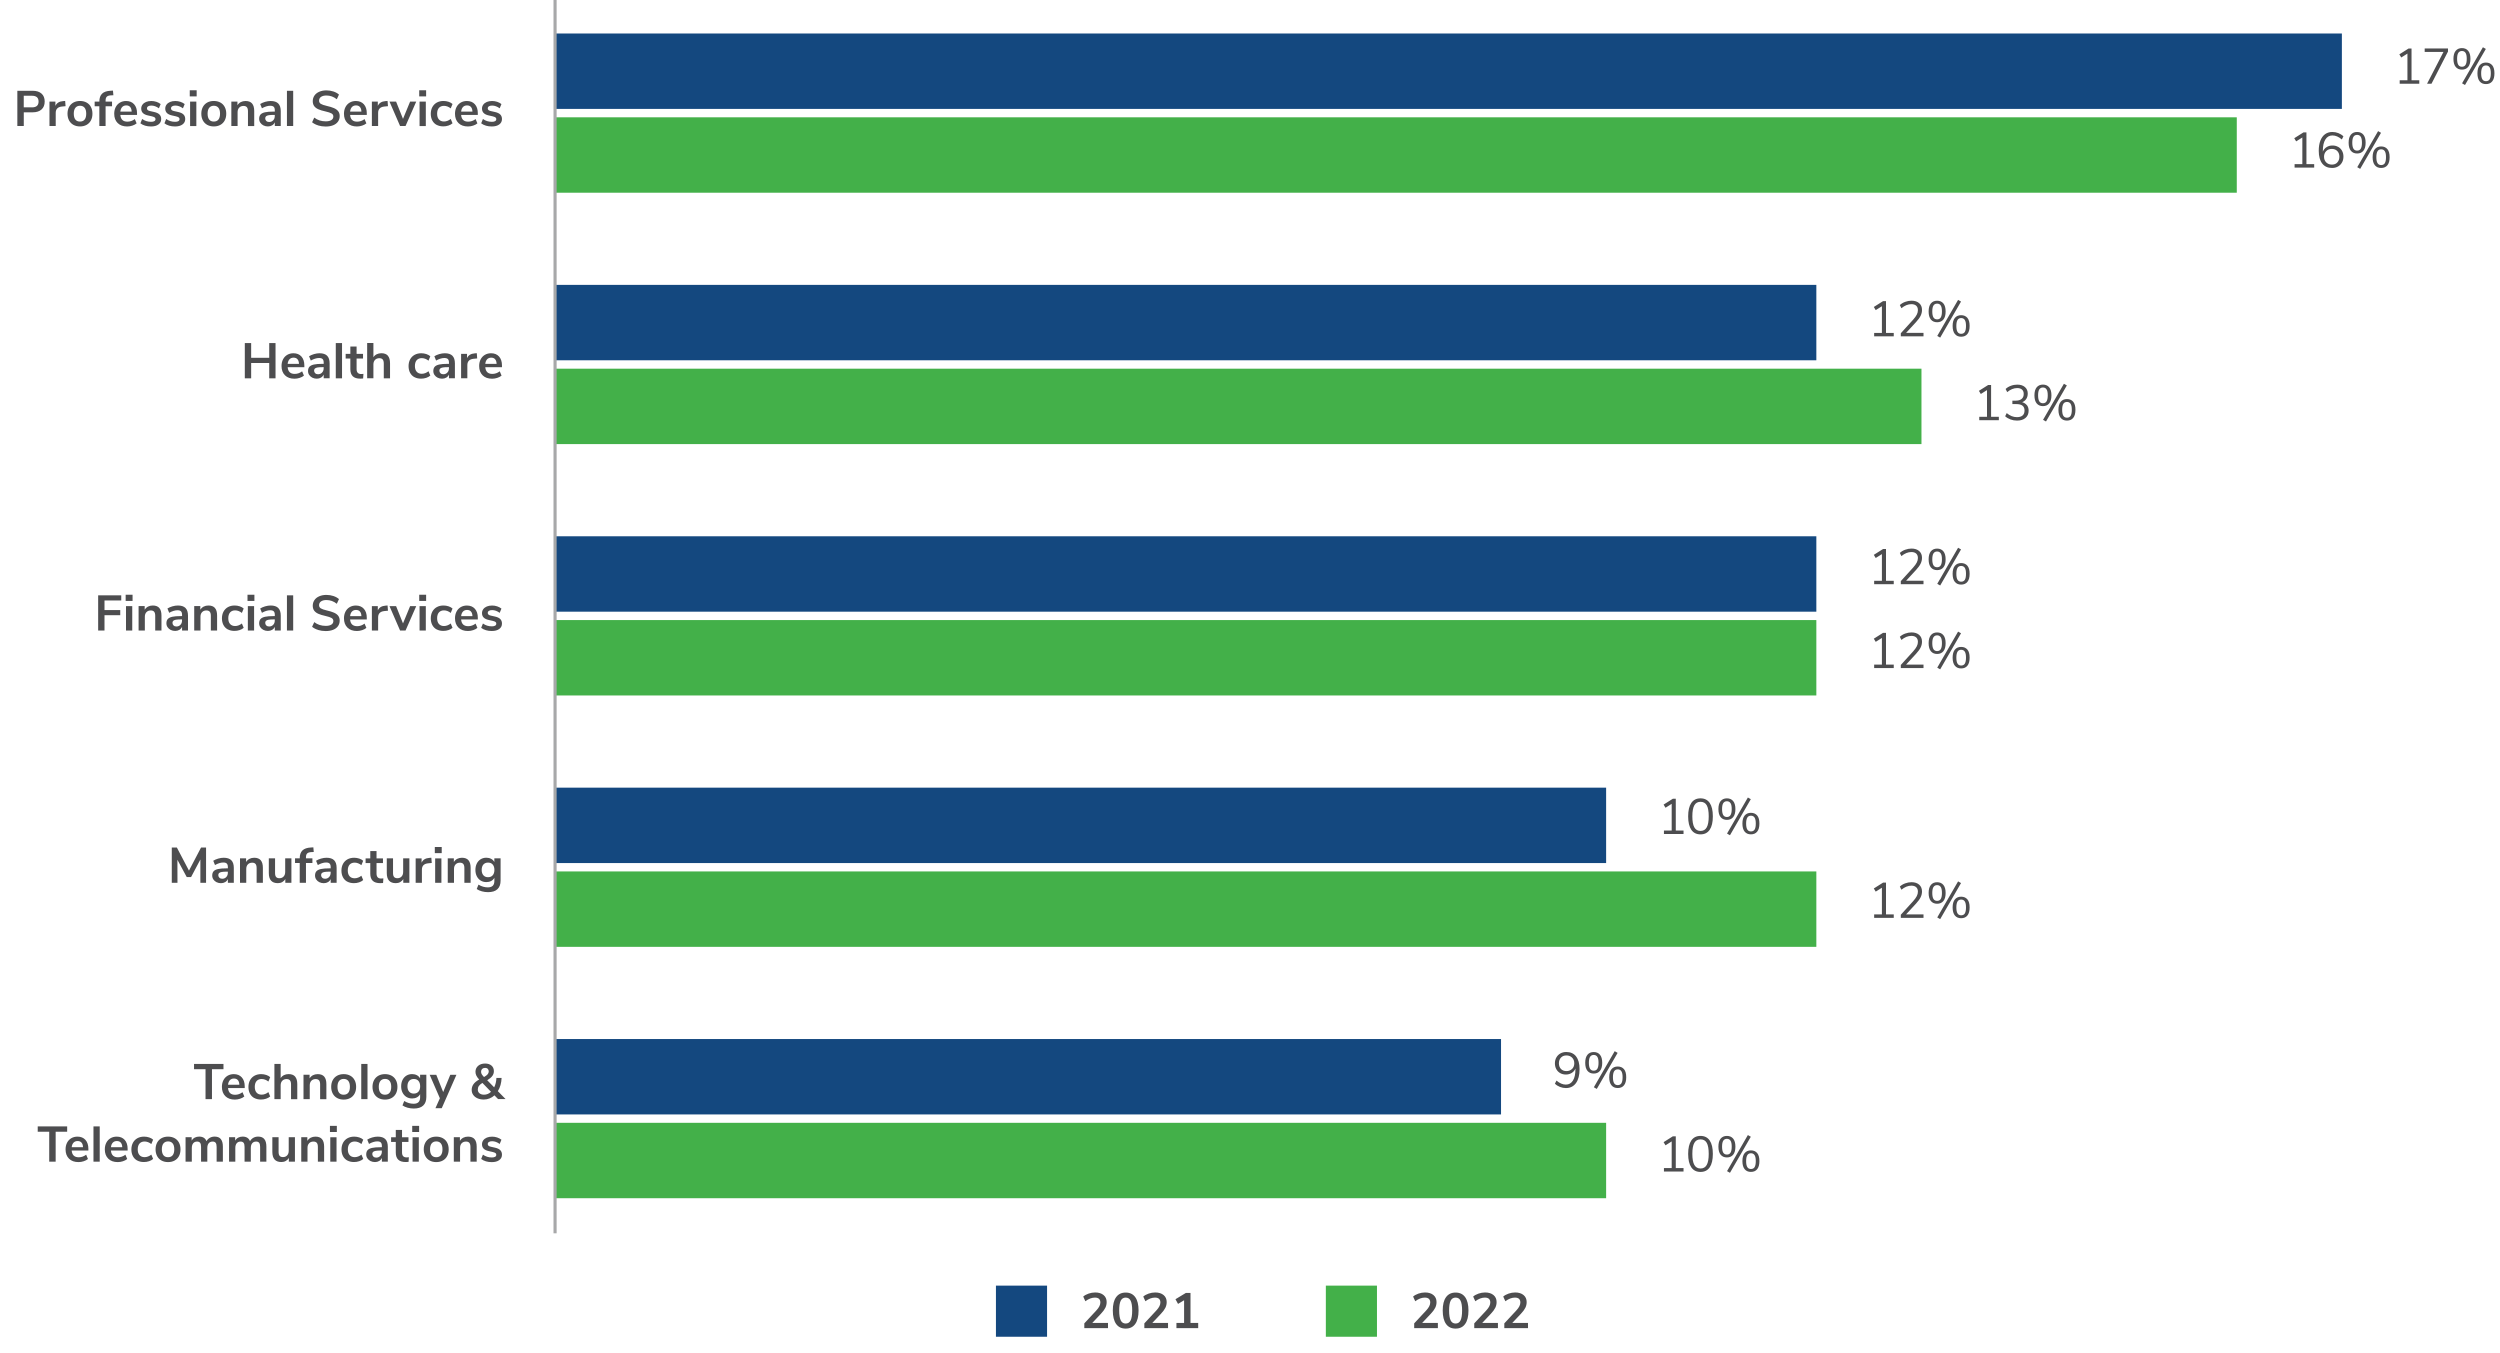 <?xml version="1.0" encoding="UTF-8" standalone="no"?>
<svg xmlns="http://www.w3.org/2000/svg" xmlns:xlink="http://www.w3.org/1999/xlink" xmlns:serif="http://www.serif.com/" width="100%" height="100%" viewBox="0 0 800 433" version="1.1" xml:space="preserve" style="fill-rule:evenodd;clip-rule:evenodd;stroke-linejoin:round;stroke-miterlimit:2;">
    <g transform="matrix(1,0,0,1,0,-39)">
        <rect x="177.62" y="398.3" width="336.34" height="24.13" style="fill:rgb(67,176,73);fill-rule:nonzero;"></rect>
    </g>
    <g transform="matrix(1,0,0,1,0,-39)">
        <rect x="177.62" y="371.49" width="302.71" height="24.13" style="fill:rgb(20,72,127);fill-rule:nonzero;"></rect>
    </g>
    <g transform="matrix(1,0,0,1,0,-39)">
        <rect x="177.62" y="317.86" width="403.61" height="24.13" style="fill:rgb(67,176,73);fill-rule:nonzero;"></rect>
    </g>
    <g transform="matrix(1,0,0,1,0,-39)">
        <rect x="177.62" y="291.05" width="336.34" height="24.13" style="fill:rgb(20,72,127);fill-rule:nonzero;"></rect>
    </g>
    <g transform="matrix(1,0,0,1,0,-39)">
        <rect x="177.62" y="237.42" width="403.61" height="24.13" style="fill:rgb(67,176,73);fill-rule:nonzero;"></rect>
    </g>
    <g transform="matrix(1,0,0,1,0,-39)">
        <rect x="177.62" y="210.61" width="403.61" height="24.13" style="fill:rgb(20,72,127);fill-rule:nonzero;"></rect>
    </g>
    <g transform="matrix(1,0,0,1,0,-39)">
        <rect x="177.62" y="156.98" width="437.25" height="24.13" style="fill:rgb(67,176,73);fill-rule:nonzero;"></rect>
    </g>
    <g transform="matrix(1,0,0,1,0,-39)">
        <rect x="177.62" y="130.16" width="403.61" height="24.13" style="fill:rgb(20,72,127);fill-rule:nonzero;"></rect>
    </g>
    <g transform="matrix(1,0,0,1,0,-39)">
        <rect x="177.62" y="76.54" width="538.15" height="24.13" style="fill:rgb(67,176,73);fill-rule:nonzero;"></rect>
    </g>
    <g transform="matrix(1,0,0,1,0,-39)">
        <rect x="177.62" y="49.72" width="571.78" height="24.13" style="fill:rgb(20,72,127);fill-rule:nonzero;"></rect>
    </g>
    <g transform="matrix(1,0,0,1,0,-39)">
        <path d="M5.54,68.05L10.47,68.05C11.68,68.05 12.61,68.35 13.29,68.95C13.97,69.55 14.3,70.4 14.3,71.49C14.3,72.58 13.96,73.43 13.29,74.03C12.62,74.63 11.68,74.94 10.47,74.94L7.61,74.94L7.61,79.32L5.55,79.32L5.55,68.04L5.54,68.05ZM10.21,73.36C11.63,73.36 12.34,72.74 12.34,71.5C12.34,70.87 12.16,70.4 11.81,70.1C11.46,69.8 10.92,69.64 10.21,69.64L7.6,69.64L7.6,73.35L10.21,73.35L10.21,73.36ZM20.98,72.98L19.81,73.09C18.49,73.23 17.83,73.9 17.83,75.11L17.83,79.33L15.83,79.33L15.83,71.51L17.73,71.51L17.73,72.89C18.14,71.95 18.97,71.44 20.24,71.35L20.85,71.3L20.98,72.98ZM23.5,78.96C22.9,78.63 22.43,78.15 22.1,77.54C21.77,76.93 21.6,76.2 21.6,75.38C21.6,74.56 21.77,73.84 22.1,73.23C22.43,72.62 22.9,72.14 23.5,71.81C24.1,71.48 24.8,71.31 25.6,71.31C26.4,71.31 27.1,71.48 27.7,71.81C28.3,72.14 28.77,72.61 29.09,73.23C29.42,73.84 29.58,74.56 29.58,75.38C29.58,76.2 29.42,76.92 29.09,77.54C28.778,78.141 28.294,78.636 27.7,78.96C27.1,79.29 26.4,79.46 25.6,79.46C24.8,79.46 24.1,79.29 23.5,78.96ZM27.08,77.26C27.42,76.83 27.59,76.2 27.59,75.37C27.59,74.54 27.42,73.92 27.08,73.49C26.74,73.06 26.25,72.84 25.61,72.84C24.97,72.84 24.48,73.06 24.13,73.49C23.78,73.92 23.61,74.55 23.61,75.37C23.61,76.19 23.78,76.83 24.12,77.26C24.46,77.69 24.95,77.9 25.59,77.9C26.23,77.9 26.74,77.69 27.08,77.26ZM33.79,71.51L35.85,71.51L35.85,73.01L33.79,73.01L33.79,79.33L31.79,79.33L31.79,73.01L30.29,73.01L30.29,71.51L31.79,71.51C31.79,70.39 32.08,69.55 32.66,68.98C33.24,68.41 34.15,68.1 35.37,68.04L36.15,67.99L36.28,69.48L35.53,69.51C34.9,69.54 34.45,69.68 34.19,69.93C33.93,70.18 33.79,70.58 33.79,71.14L33.79,71.51ZM43.85,75.78L38.51,75.78C38.57,76.51 38.79,77.04 39.17,77.4C39.55,77.76 40.08,77.93 40.77,77.93C41.63,77.93 42.42,77.65 43.14,77.1L43.72,78.48C43.36,78.78 42.9,79.02 42.35,79.2C41.8,79.38 41.25,79.47 40.69,79.47C39.41,79.47 38.4,79.11 37.66,78.38C36.92,77.65 36.55,76.66 36.55,75.4C36.55,74.6 36.71,73.89 37.03,73.27C37.35,72.65 37.8,72.17 38.38,71.83C38.96,71.49 39.62,71.32 40.36,71.32C41.44,71.32 42.29,71.67 42.91,72.36C43.53,73.05 43.85,74.01 43.85,75.22L43.85,75.78ZM39.11,73.24C38.78,73.58 38.58,74.07 38.51,74.71L42.13,74.71C42.11,74.06 41.95,73.57 41.65,73.23C41.35,72.89 40.94,72.73 40.4,72.73C39.86,72.73 39.44,72.9 39.11,73.24ZM46.41,79.2C45.83,79.03 45.34,78.78 44.93,78.46L45.49,77.07C46.32,77.68 47.28,77.98 48.35,77.98C48.81,77.98 49.16,77.91 49.4,77.76C49.64,77.61 49.76,77.4 49.76,77.12C49.76,76.89 49.68,76.7 49.51,76.58C49.34,76.46 49.05,76.33 48.62,76.23L47.34,75.94C46.61,75.78 46.08,75.52 45.72,75.16C45.37,74.8 45.19,74.33 45.19,73.75C45.19,73.27 45.33,72.85 45.6,72.48C45.87,72.11 46.25,71.83 46.74,71.62C47.22,71.42 47.79,71.32 48.43,71.32C48.98,71.32 49.52,71.41 50.04,71.58C50.56,71.75 51.01,71.99 51.41,72.3L50.85,73.66C50.04,73.07 49.23,72.78 48.42,72.78C47.98,72.78 47.64,72.86 47.4,73.02C47.15,73.18 47.03,73.4 47.03,73.69C47.03,73.9 47.11,74.08 47.26,74.22C47.41,74.36 47.66,74.47 48,74.54L49.33,74.84C50.11,75.01 50.68,75.28 51.04,75.65C51.4,76.02 51.58,76.5 51.58,77.1C51.58,77.83 51.29,78.4 50.7,78.83C50.11,79.26 49.32,79.47 48.32,79.47C47.63,79.47 46.99,79.38 46.41,79.21L46.41,79.2ZM54.1,79.2C53.52,79.03 53.03,78.78 52.62,78.46L53.18,77.07C54.01,77.68 54.97,77.98 56.04,77.98C56.5,77.98 56.85,77.91 57.09,77.76C57.33,77.61 57.45,77.4 57.45,77.12C57.45,76.89 57.37,76.7 57.2,76.58C57.03,76.46 56.74,76.33 56.31,76.23L55.03,75.94C54.3,75.78 53.77,75.52 53.41,75.16C53.06,74.8 52.88,74.33 52.88,73.75C52.88,73.27 53.02,72.85 53.29,72.48C53.56,72.11 53.94,71.83 54.43,71.62C54.91,71.42 55.48,71.32 56.12,71.32C56.67,71.32 57.21,71.41 57.73,71.58C58.25,71.75 58.7,71.99 59.1,72.3L58.54,73.66C57.73,73.07 56.92,72.78 56.11,72.78C55.67,72.78 55.33,72.86 55.09,73.02C54.84,73.18 54.72,73.4 54.72,73.69C54.72,73.9 54.8,74.08 54.95,74.22C55.1,74.36 55.35,74.47 55.69,74.54L57.02,74.84C57.8,75.01 58.37,75.28 58.73,75.65C59.09,76.02 59.27,76.5 59.27,77.1C59.27,77.83 58.98,78.4 58.39,78.83C57.8,79.26 57.01,79.47 56.01,79.47C55.32,79.47 54.68,79.38 54.1,79.21L54.1,79.2ZM60.72,67.88L62.93,67.88L62.93,69.85L60.72,69.85L60.72,67.88ZM60.83,79.34L60.83,71.52L62.83,71.52L62.83,79.34L60.83,79.34ZM66.32,78.96C65.72,78.63 65.25,78.15 64.92,77.54C64.59,76.93 64.42,76.2 64.42,75.38C64.42,74.56 64.59,73.84 64.92,73.23C65.25,72.62 65.72,72.14 66.32,71.81C66.92,71.48 67.62,71.31 68.42,71.31C69.22,71.31 69.92,71.48 70.52,71.81C71.12,72.14 71.59,72.61 71.91,73.23C72.24,73.84 72.4,74.56 72.4,75.38C72.4,76.2 72.24,76.92 71.91,77.54C71.598,78.141 71.114,78.636 70.52,78.96C69.92,79.29 69.22,79.46 68.42,79.46C67.62,79.46 66.92,79.29 66.32,78.96ZM69.9,77.26C70.24,76.83 70.41,76.2 70.41,75.37C70.41,74.54 70.24,73.92 69.9,73.49C69.56,73.06 69.07,72.84 68.43,72.84C67.79,72.84 67.3,73.06 66.95,73.49C66.6,73.92 66.43,74.55 66.43,75.37C66.43,76.19 66.6,76.83 66.94,77.26C67.28,77.69 67.77,77.9 68.41,77.9C69.05,77.9 69.56,77.69 69.9,77.26ZM80.66,72.12C81.12,72.65 81.35,73.46 81.35,74.54L81.35,79.34L79.35,79.34L79.35,74.65C79.35,74.04 79.24,73.6 79.01,73.32C78.78,73.04 78.42,72.9 77.93,72.9C77.35,72.9 76.89,73.08 76.55,73.44C76.2,73.8 76.03,74.29 76.03,74.9L76.03,79.33L74.03,79.33L74.03,71.51L75.98,71.51L75.98,72.68C76.25,72.24 76.6,71.91 77.05,71.67C77.5,71.44 78,71.32 78.57,71.32C79.51,71.32 80.21,71.59 80.67,72.12L80.66,72.12ZM89.04,72.12C89.57,72.65 89.84,73.47 89.84,74.58L89.84,79.33L87.94,79.33L87.94,78.13C87.765,78.54 87.463,78.883 87.08,79.11C86.69,79.34 86.24,79.46 85.73,79.46C85.22,79.46 84.73,79.35 84.31,79.14C83.89,78.93 83.55,78.63 83.3,78.26C83.05,77.89 82.93,77.47 82.93,77.01C82.93,76.43 83.08,75.98 83.37,75.65C83.66,75.32 84.14,75.08 84.8,74.93C85.46,74.78 86.37,74.71 87.54,74.71L87.94,74.71L87.94,74.34C87.94,73.81 87.83,73.42 87.6,73.19C87.37,72.96 86.99,72.84 86.46,72.84C86.04,72.84 85.61,72.91 85.16,73.06C84.71,73.2 84.26,73.4 83.82,73.66L83.26,72.28C83.7,72 84.23,71.77 84.84,71.59C85.46,71.41 86.05,71.32 86.6,71.32C87.7,71.32 88.51,71.59 89.05,72.12L89.04,72.12ZM87.43,77.49C87.77,77.13 87.93,76.67 87.93,76.11L87.93,75.77L87.64,75.77C86.93,75.77 86.37,75.8 85.98,75.87C85.59,75.94 85.3,76.05 85.13,76.21C84.96,76.37 84.87,76.59 84.87,76.87C84.87,77.21 84.99,77.49 85.22,77.71C85.45,77.93 85.75,78.04 86.12,78.04C86.65,78.04 87.09,77.86 87.42,77.5L87.43,77.49ZM91.82,79.33L91.82,68.05L93.82,68.05L93.82,79.33L91.82,79.33ZM101.79,79.12C101.092,78.917 100.44,78.581 99.87,78.13L100.56,76.63C101.1,77.05 101.68,77.35 102.28,77.54C102.88,77.73 103.54,77.83 104.24,77.83C105.02,77.83 105.62,77.69 106.04,77.42C106.46,77.15 106.67,76.77 106.67,76.28C106.67,75.85 106.48,75.53 106.09,75.3C105.7,75.08 105.05,74.86 104.15,74.66C103.21,74.46 102.45,74.22 101.86,73.96C101.27,73.7 100.83,73.35 100.53,72.94C100.23,72.52 100.08,72 100.08,71.36C100.08,70.72 100.26,70.11 100.62,69.58C100.98,69.06 101.49,68.65 102.16,68.36C102.82,68.07 103.58,67.92 104.45,67.92C105.24,67.92 105.99,68.04 106.71,68.28C107.42,68.52 108.01,68.85 108.47,69.26L107.78,70.76C106.78,69.96 105.67,69.56 104.45,69.56C103.72,69.56 103.15,69.71 102.73,70C102.31,70.29 102.1,70.7 102.1,71.22C102.1,71.66 102.29,71.99 102.66,72.23C103.03,72.46 103.67,72.68 104.56,72.89C105.51,73.1 106.28,73.34 106.87,73.6C107.46,73.86 107.92,74.19 108.23,74.6C108.54,75.01 108.7,75.52 108.7,76.14C108.7,76.81 108.52,77.4 108.16,77.91C107.8,78.42 107.29,78.81 106.61,79.08C105.93,79.35 105.13,79.49 104.22,79.49C103.36,79.49 102.55,79.37 101.79,79.14L101.79,79.12ZM117.37,75.78L112.03,75.78C112.09,76.51 112.31,77.04 112.69,77.4C113.07,77.76 113.6,77.93 114.29,77.93C115.15,77.93 115.94,77.65 116.66,77.1L117.24,78.48C116.88,78.78 116.42,79.02 115.87,79.2C115.32,79.38 114.77,79.47 114.21,79.47C112.93,79.47 111.92,79.11 111.18,78.38C110.44,77.65 110.07,76.66 110.07,75.4C110.07,74.6 110.23,73.89 110.55,73.27C110.87,72.65 111.32,72.17 111.9,71.83C112.48,71.49 113.14,71.32 113.88,71.32C114.96,71.32 115.81,71.67 116.43,72.36C117.05,73.05 117.37,74.01 117.37,75.22L117.37,75.78ZM112.63,73.24C112.3,73.58 112.1,74.07 112.03,74.71L115.65,74.71C115.63,74.06 115.47,73.57 115.17,73.23C114.87,72.89 114.46,72.73 113.92,72.73C113.38,72.73 112.96,72.9 112.63,73.24ZM124.15,72.98L122.98,73.09C121.66,73.23 121,73.9 121,75.11L121,79.33L119,79.33L119,71.51L120.9,71.51L120.9,72.89C121.31,71.95 122.14,71.44 123.41,71.35L124.02,71.3L124.15,72.98ZM131.22,71.52L133.19,71.52L129.77,79.33L128.03,79.33L124.64,71.52L126.75,71.52L128.96,77.04L131.23,71.52L131.22,71.52ZM134.15,67.88L136.36,67.88L136.36,69.85L134.15,69.85L134.15,67.88ZM134.26,79.34L134.26,71.52L136.26,71.52L136.26,79.34L134.26,79.34ZM139.71,78.96C139.11,78.63 138.65,78.16 138.33,77.55C138.01,76.94 137.85,76.23 137.85,75.42C137.85,74.61 138.02,73.89 138.35,73.27C138.69,72.65 139.16,72.16 139.78,71.82C140.4,71.48 141.11,71.31 141.92,71.31C142.47,71.31 143.02,71.4 143.54,71.57C144.07,71.75 144.49,71.98 144.81,72.28L144.23,73.69C143.9,73.42 143.55,73.22 143.18,73.08C142.81,72.94 142.45,72.87 142.08,72.87C141.39,72.87 140.85,73.09 140.46,73.52C140.08,73.95 139.88,74.57 139.88,75.38C139.88,76.19 140.07,76.8 140.46,77.23C140.84,77.66 141.38,77.88 142.08,77.88C142.44,77.88 142.81,77.81 143.18,77.67C143.55,77.53 143.9,77.33 144.23,77.06L144.81,78.45C144.47,78.76 144.03,79 143.5,79.18C142.97,79.36 142.41,79.44 141.84,79.44C141.02,79.44 140.31,79.27 139.7,78.94L139.71,78.96ZM152.9,75.78L147.56,75.78C147.62,76.51 147.84,77.04 148.22,77.4C148.6,77.76 149.13,77.93 149.82,77.93C150.68,77.93 151.47,77.65 152.19,77.1L152.77,78.48C152.41,78.78 151.95,79.02 151.4,79.2C150.85,79.38 150.3,79.47 149.74,79.47C148.46,79.47 147.45,79.11 146.71,78.38C145.97,77.65 145.6,76.66 145.6,75.4C145.6,74.6 145.76,73.89 146.08,73.27C146.4,72.65 146.85,72.17 147.43,71.83C148.01,71.49 148.67,71.32 149.41,71.32C150.49,71.32 151.34,71.67 151.96,72.36C152.58,73.05 152.9,74.01 152.9,75.22L152.9,75.78ZM148.16,73.24C147.83,73.58 147.63,74.07 147.56,74.71L151.18,74.71C151.16,74.06 151,73.57 150.7,73.23C150.4,72.89 149.99,72.73 149.45,72.73C148.91,72.73 148.49,72.9 148.16,73.24ZM155.46,79.2C154.88,79.03 154.39,78.78 153.98,78.46L154.54,77.07C155.37,77.68 156.33,77.98 157.4,77.98C157.86,77.98 158.21,77.91 158.45,77.76C158.69,77.61 158.81,77.4 158.81,77.12C158.81,76.89 158.73,76.7 158.56,76.58C158.39,76.46 158.1,76.33 157.67,76.23L156.39,75.94C155.66,75.78 155.13,75.52 154.77,75.16C154.42,74.8 154.24,74.33 154.24,73.75C154.24,73.27 154.38,72.85 154.65,72.48C154.92,72.11 155.3,71.83 155.79,71.62C156.27,71.42 156.84,71.32 157.48,71.32C158.03,71.32 158.57,71.41 159.09,71.58C159.61,71.75 160.06,71.99 160.46,72.3L159.9,73.66C159.09,73.07 158.28,72.78 157.47,72.78C157.03,72.78 156.69,72.86 156.45,73.02C156.2,73.18 156.08,73.4 156.08,73.69C156.08,73.9 156.16,74.08 156.31,74.22C156.46,74.36 156.71,74.47 157.05,74.54L158.38,74.84C159.16,75.01 159.73,75.28 160.09,75.65C160.45,76.02 160.63,76.5 160.63,77.1C160.63,77.83 160.34,78.4 159.75,78.83C159.16,79.26 158.37,79.47 157.37,79.47C156.68,79.47 156.04,79.38 155.46,79.21L155.46,79.2ZM771.69,64.69L774.17,64.69L774.17,65.79L767.9,65.79L767.9,64.69L770.38,64.69L770.38,56.15L768.4,57.4L767.79,56.39L770.75,54.52L771.69,54.52L771.69,64.7L771.69,64.69ZM775.9,54.51L783.36,54.51L783.36,55.49L778.08,65.79L776.66,65.79L781.92,55.61L775.9,55.61L775.9,54.51ZM785.82,60.41C785.34,59.83 785.1,58.97 785.1,57.83C785.1,56.69 785.34,55.84 785.82,55.26C786.3,54.68 786.97,54.39 787.82,54.39C788.67,54.39 789.34,54.68 789.82,55.26C790.3,55.84 790.54,56.7 790.54,57.83C790.54,58.96 790.3,59.83 789.82,60.41C789.34,60.99 788.67,61.28 787.82,61.28C786.97,61.28 786.3,60.99 785.82,60.41ZM788.98,59.75C789.23,59.34 789.36,58.7 789.36,57.83C789.36,56.96 789.24,56.33 788.98,55.93C788.73,55.52 788.34,55.32 787.82,55.32C787.3,55.32 786.91,55.52 786.65,55.93C786.39,56.34 786.27,56.97 786.27,57.83C786.27,58.69 786.4,59.34 786.65,59.75C786.91,60.16 787.3,60.36 787.82,60.36C788.34,60.36 788.73,60.16 788.98,59.75ZM788.8,66.2L787.86,65.66L794.53,54.12L795.47,54.66L788.8,66.2ZM793.5,65.04C793.02,64.46 792.78,63.6 792.78,62.46C792.78,61.32 793.02,60.47 793.5,59.89C793.98,59.31 794.65,59.02 795.5,59.02C796.35,59.02 797.03,59.31 797.51,59.88C797.98,60.46 798.22,61.31 798.22,62.46C798.22,63.61 797.98,64.46 797.51,65.04C797.04,65.62 796.37,65.91 795.5,65.91C794.63,65.91 793.98,65.62 793.5,65.04ZM796.68,64.38C796.93,63.98 797.06,63.34 797.06,62.45C797.06,61.56 796.93,60.95 796.68,60.55C796.42,60.14 796.03,59.94 795.51,59.94C794.99,59.94 794.6,60.14 794.35,60.55C794.1,60.96 793.97,61.59 793.97,62.45C793.97,63.31 794.09,63.97 794.35,64.37C794.6,64.78 794.99,64.98 795.51,64.98C796.03,64.98 796.43,64.78 796.69,64.38L796.68,64.38ZM738.06,91.53L740.54,91.53L740.54,92.63L734.27,92.63L734.27,91.53L736.75,91.53L736.75,82.99L734.77,84.24L734.16,83.23L737.12,81.36L738.06,81.36L738.06,91.54L738.06,91.53ZM748.2,85.99C748.73,86.29 749.15,86.71 749.45,87.25C749.75,87.79 749.9,88.42 749.9,89.12C749.9,89.82 749.75,90.44 749.44,90.99C749.13,91.54 748.7,91.98 748.14,92.29C747.59,92.6 746.96,92.75 746.27,92.75C744.9,92.75 743.85,92.28 743.11,91.33C742.37,90.38 742,89.03 742,87.27C742,86 742.17,84.91 742.52,84.01C742.87,83.1 743.37,82.41 744.02,81.94C744.67,81.47 745.45,81.23 746.36,81.23C747.01,81.23 747.65,81.35 748.26,81.59C748.88,81.83 749.42,82.17 749.89,82.62L749.39,83.63C748.86,83.18 748.35,82.85 747.86,82.65C747.37,82.45 746.88,82.34 746.38,82.34C745.41,82.34 744.65,82.77 744.12,83.63C743.58,84.49 743.31,85.7 743.31,87.27L743.31,87.51C743.56,86.91 743.95,86.44 744.49,86.09C745.03,85.74 745.66,85.56 746.38,85.56C747.1,85.56 747.67,85.71 748.2,86.01L748.2,85.99ZM747.94,90.97C748.38,90.51 748.6,89.9 748.6,89.15C748.6,88.4 748.38,87.8 747.94,87.34C747.5,86.88 746.91,86.65 746.19,86.65C745.47,86.65 744.85,86.88 744.39,87.35C743.93,87.82 743.69,88.41 743.69,89.15C743.69,89.89 743.92,90.5 744.39,90.97C744.85,91.43 745.46,91.67 746.21,91.67C746.96,91.67 747.52,91.44 747.95,90.98L747.94,90.97ZM752.28,87.25C751.8,86.67 751.56,85.81 751.56,84.67C751.56,83.53 751.8,82.68 752.28,82.1C752.76,81.52 753.43,81.23 754.28,81.23C755.13,81.23 755.8,81.52 756.28,82.1C756.76,82.68 757,83.54 757,84.67C757,85.8 756.76,86.67 756.28,87.25C755.8,87.83 755.13,88.12 754.28,88.12C753.43,88.12 752.76,87.83 752.28,87.25ZM755.44,86.59C755.69,86.18 755.82,85.54 755.82,84.67C755.82,83.8 755.7,83.17 755.44,82.77C755.19,82.36 754.8,82.16 754.28,82.16C753.76,82.16 753.37,82.36 753.11,82.77C752.85,83.18 752.73,83.81 752.73,84.67C752.73,85.53 752.86,86.18 753.11,86.59C753.37,87 753.76,87.2 754.28,87.2C754.8,87.2 755.19,87 755.44,86.59ZM755.26,93.04L754.32,92.5L760.99,80.96L761.93,81.5L755.26,93.04ZM759.96,91.88C759.48,91.3 759.24,90.44 759.24,89.3C759.24,88.16 759.48,87.31 759.96,86.73C760.44,86.15 761.11,85.86 761.96,85.86C762.81,85.86 763.49,86.15 763.97,86.72C764.44,87.3 764.68,88.15 764.68,89.3C764.68,90.45 764.44,91.3 763.97,91.88C763.5,92.46 762.83,92.75 761.96,92.75C761.09,92.75 760.44,92.46 759.96,91.88ZM763.14,91.22C763.39,90.82 763.52,90.18 763.52,89.29C763.52,88.4 763.39,87.79 763.14,87.39C762.88,86.98 762.49,86.78 761.97,86.78C761.45,86.78 761.06,86.98 760.81,87.39C760.56,87.8 760.43,88.43 760.43,89.29C760.43,90.15 760.55,90.81 760.81,91.21C761.06,91.62 761.45,91.82 761.97,91.82C762.49,91.82 762.89,91.62 763.15,91.22L763.14,91.22ZM603.52,145.53L606,145.53L606,146.63L599.73,146.63L599.73,145.53L602.21,145.53L602.21,136.99L600.23,138.24L599.62,137.23L602.58,135.36L603.52,135.36L603.52,145.54L603.52,145.53ZM615.52,145.52L615.52,146.63L608.26,146.63L608.26,145.64L612.21,141.29C612.74,140.69 613.13,140.16 613.37,139.68C613.61,139.21 613.73,138.73 613.73,138.25C613.73,137.63 613.55,137.16 613.19,136.83C612.83,136.5 612.31,136.33 611.65,136.33C610.56,136.33 609.5,136.76 608.45,137.63L607.95,136.62C608.4,136.19 608.96,135.85 609.64,135.6C610.32,135.35 611,135.22 611.68,135.22C612.71,135.22 613.53,135.49 614.14,136.02C614.75,136.55 615.04,137.27 615.04,138.18C615.04,138.83 614.89,139.45 614.6,140.05C614.31,140.65 613.82,141.31 613.15,142.05L609.95,145.52L615.52,145.52ZM617.88,141.25C617.4,140.67 617.16,139.81 617.16,138.67C617.16,137.53 617.4,136.68 617.88,136.1C618.36,135.52 619.03,135.23 619.88,135.23C620.73,135.23 621.4,135.52 621.88,136.1C622.36,136.68 622.6,137.54 622.6,138.67C622.6,139.8 622.36,140.67 621.88,141.25C621.4,141.83 620.73,142.12 619.88,142.12C619.03,142.12 618.36,141.83 617.88,141.25ZM621.04,140.59C621.29,140.18 621.42,139.54 621.42,138.67C621.42,137.8 621.3,137.17 621.04,136.77C620.79,136.36 620.4,136.16 619.88,136.16C619.36,136.16 618.97,136.36 618.71,136.77C618.45,137.18 618.33,137.81 618.33,138.67C618.33,139.53 618.46,140.18 618.71,140.59C618.97,141 619.36,141.2 619.88,141.2C620.4,141.2 620.79,141 621.04,140.59ZM620.86,147.04L619.92,146.5L626.59,134.96L627.53,135.5L620.86,147.04ZM625.56,145.88C625.08,145.3 624.84,144.44 624.84,143.3C624.84,142.16 625.08,141.31 625.56,140.73C626.04,140.15 626.71,139.86 627.56,139.86C628.41,139.86 629.09,140.15 629.57,140.72C630.04,141.3 630.28,142.15 630.28,143.3C630.28,144.45 630.04,145.3 629.57,145.88C629.1,146.46 628.43,146.75 627.56,146.75C626.69,146.75 626.04,146.46 625.56,145.88ZM628.74,145.22C628.99,144.82 629.12,144.18 629.12,143.29C629.12,142.4 628.99,141.79 628.74,141.39C628.48,140.98 628.09,140.78 627.57,140.78C627.05,140.78 626.66,140.98 626.41,141.39C626.16,141.8 626.03,142.43 626.03,143.29C626.03,144.15 626.15,144.81 626.41,145.21C626.66,145.62 627.05,145.82 627.57,145.82C628.09,145.82 628.49,145.62 628.75,145.22L628.74,145.22ZM637.15,172.37L639.63,172.37L639.63,173.47L633.36,173.47L633.36,172.37L635.84,172.37L635.84,163.83L633.86,165.08L633.25,164.07L636.21,162.2L637.15,162.2L637.15,172.38L637.15,172.37ZM648.63,168.67C648.98,169.13 649.16,169.72 649.16,170.42C649.16,171.4 648.83,172.17 648.16,172.74C647.49,173.31 646.59,173.59 645.45,173.59C644.72,173.59 644.03,173.47 643.35,173.22C642.68,172.97 642.11,172.63 641.65,172.2L642.15,171.19C643.17,172.05 644.26,172.49 645.41,172.49C646.21,172.49 646.82,172.31 647.23,171.95C647.64,171.59 647.85,171.07 647.85,170.37C647.85,168.99 646.99,168.31 645.26,168.31L643.96,168.31L643.96,167.21L645,167.21C645.83,167.21 646.47,167.03 646.92,166.66C647.37,166.29 647.59,165.76 647.59,165.07C647.59,164.46 647.41,164 647.05,163.67C646.69,163.34 646.17,163.18 645.5,163.18C644.41,163.18 643.35,163.61 642.3,164.48L641.8,163.47C642.26,163.03 642.82,162.69 643.48,162.45C644.14,162.2 644.83,162.08 645.54,162.08C646.56,162.08 647.38,162.34 647.98,162.86C648.58,163.38 648.88,164.07 648.88,164.95C648.88,165.6 648.72,166.17 648.41,166.65C648.1,167.13 647.66,167.48 647.09,167.7C647.75,167.89 648.26,168.22 648.61,168.68L648.63,168.67ZM651.74,168.09C651.26,167.51 651.02,166.65 651.02,165.51C651.02,164.37 651.26,163.52 651.74,162.94C652.22,162.36 652.89,162.07 653.74,162.07C654.59,162.07 655.26,162.36 655.74,162.94C656.22,163.52 656.46,164.38 656.46,165.51C656.46,166.64 656.22,167.51 655.74,168.09C655.26,168.67 654.59,168.96 653.74,168.96C652.89,168.96 652.22,168.67 651.74,168.09ZM654.9,167.43C655.15,167.02 655.28,166.38 655.28,165.51C655.28,164.64 655.16,164.01 654.9,163.61C654.65,163.2 654.26,163 653.74,163C653.22,163 652.83,163.2 652.57,163.61C652.31,164.02 652.19,164.65 652.19,165.51C652.19,166.37 652.32,167.02 652.57,167.43C652.83,167.84 653.22,168.04 653.74,168.04C654.26,168.04 654.65,167.84 654.9,167.43ZM654.72,173.88L653.78,173.34L660.45,161.8L661.39,162.34L654.72,173.88ZM659.42,172.72C658.94,172.14 658.7,171.28 658.7,170.14C658.7,169 658.94,168.15 659.42,167.57C659.9,166.99 660.57,166.7 661.42,166.7C662.27,166.7 662.95,166.99 663.43,167.56C663.9,168.14 664.14,168.99 664.14,170.14C664.14,171.29 663.9,172.14 663.43,172.72C662.96,173.3 662.29,173.59 661.42,173.59C660.55,173.59 659.9,173.3 659.42,172.72ZM662.6,172.06C662.85,171.66 662.98,171.02 662.98,170.13C662.98,169.24 662.85,168.63 662.6,168.23C662.34,167.82 661.95,167.62 661.43,167.62C660.91,167.62 660.52,167.82 660.27,168.23C660.02,168.64 659.89,169.27 659.89,170.13C659.89,170.99 660.01,171.65 660.27,172.05C660.52,172.46 660.91,172.66 661.43,172.66C661.95,172.66 662.35,172.46 662.61,172.06L662.6,172.06ZM603.52,224.85L606,224.85L606,225.95L599.73,225.95L599.73,224.85L602.21,224.85L602.21,216.31L600.23,217.56L599.62,216.55L602.58,214.68L603.52,214.68L603.52,224.86L603.52,224.85ZM615.52,224.84L615.52,225.95L608.26,225.95L608.26,224.96L612.21,220.61C612.74,220.01 613.13,219.48 613.37,219C613.61,218.53 613.73,218.05 613.73,217.57C613.73,216.95 613.55,216.48 613.19,216.15C612.83,215.82 612.31,215.65 611.65,215.65C610.56,215.65 609.5,216.08 608.45,216.95L607.95,215.94C608.4,215.51 608.96,215.17 609.64,214.92C610.32,214.67 611,214.54 611.68,214.54C612.71,214.54 613.53,214.81 614.14,215.34C614.74,215.87 615.04,216.59 615.04,217.5C615.04,218.15 614.89,218.78 614.6,219.37C614.31,219.97 613.82,220.63 613.15,221.37L609.95,224.84L615.52,224.84ZM617.88,220.57C617.4,219.99 617.16,219.13 617.16,217.99C617.16,216.85 617.4,216 617.88,215.42C618.36,214.84 619.03,214.55 619.88,214.55C620.73,214.55 621.4,214.84 621.88,215.42C622.36,216 622.6,216.86 622.6,217.99C622.6,219.12 622.36,219.99 621.88,220.57C621.4,221.15 620.73,221.44 619.88,221.44C619.03,221.44 618.36,221.15 617.88,220.57ZM621.04,219.91C621.29,219.5 621.42,218.87 621.42,217.99C621.42,217.11 621.3,216.49 621.04,216.09C620.78,215.69 620.4,215.48 619.88,215.48C619.36,215.48 618.97,215.68 618.71,216.09C618.45,216.5 618.33,217.13 618.33,217.99C618.33,218.85 618.46,219.5 618.71,219.91C618.97,220.32 619.36,220.52 619.88,220.52C620.4,220.52 620.79,220.32 621.04,219.91ZM620.86,226.36L619.92,225.82L626.59,214.28L627.53,214.82L620.86,226.36ZM625.56,225.2C625.08,224.62 624.84,223.76 624.84,222.62C624.84,221.48 625.08,220.63 625.56,220.05C626.04,219.47 626.71,219.18 627.56,219.18C628.41,219.18 629.09,219.47 629.57,220.04C630.05,220.61 630.28,221.47 630.28,222.62C630.28,223.77 630.04,224.62 629.57,225.2C629.1,225.78 628.43,226.07 627.56,226.07C626.69,226.07 626.04,225.78 625.56,225.2ZM628.74,224.54C628.99,224.14 629.12,223.5 629.12,222.61C629.12,221.72 628.99,221.11 628.74,220.71C628.49,220.31 628.09,220.1 627.57,220.1C627.05,220.1 626.66,220.3 626.41,220.71C626.16,221.12 626.03,221.75 626.03,222.61C626.03,223.47 626.15,224.12 626.41,224.53C626.66,224.94 627.05,225.14 627.57,225.14C628.09,225.14 628.49,224.94 628.75,224.54L628.74,224.54ZM603.52,251.68L606,251.68L606,252.78L599.73,252.78L599.73,251.68L602.21,251.68L602.21,243.14L600.23,244.39L599.62,243.38L602.58,241.51L603.52,241.51L603.52,251.69L603.52,251.68ZM615.52,251.67L615.52,252.78L608.26,252.78L608.26,251.79L612.21,247.44C612.74,246.84 613.13,246.31 613.37,245.83C613.61,245.36 613.73,244.88 613.73,244.4C613.73,243.78 613.55,243.31 613.19,242.98C612.83,242.65 612.31,242.48 611.65,242.48C610.56,242.48 609.5,242.91 608.45,243.78L607.95,242.77C608.4,242.34 608.96,242 609.64,241.75C610.32,241.5 611,241.37 611.68,241.37C612.71,241.37 613.53,241.64 614.14,242.17C614.74,242.7 615.04,243.42 615.04,244.33C615.04,244.98 614.89,245.61 614.6,246.2C614.31,246.8 613.82,247.46 613.15,248.2L609.95,251.67L615.52,251.67ZM617.88,247.4C617.4,246.82 617.16,245.96 617.16,244.82C617.16,243.68 617.4,242.83 617.88,242.25C618.36,241.67 619.03,241.38 619.88,241.38C620.73,241.38 621.4,241.67 621.88,242.25C622.36,242.83 622.6,243.69 622.6,244.82C622.6,245.95 622.36,246.82 621.88,247.4C621.4,247.98 620.73,248.27 619.88,248.27C619.03,248.27 618.36,247.98 617.88,247.4ZM621.04,246.74C621.29,246.33 621.42,245.7 621.42,244.82C621.42,243.94 621.3,243.32 621.04,242.92C620.78,242.52 620.4,242.31 619.88,242.31C619.36,242.31 618.97,242.51 618.71,242.92C618.45,243.33 618.33,243.96 618.33,244.82C618.33,245.68 618.46,246.33 618.71,246.74C618.97,247.15 619.36,247.35 619.88,247.35C620.4,247.35 620.79,247.15 621.04,246.74ZM620.86,253.19L619.92,252.65L626.59,241.11L627.53,241.65L620.86,253.19ZM625.56,252.03C625.08,251.45 624.84,250.59 624.84,249.45C624.84,248.31 625.08,247.46 625.56,246.88C626.04,246.3 626.71,246.01 627.56,246.01C628.41,246.01 629.09,246.3 629.57,246.87C630.05,247.44 630.28,248.3 630.28,249.45C630.28,250.6 630.04,251.45 629.57,252.03C629.1,252.61 628.43,252.9 627.56,252.9C626.69,252.9 626.04,252.61 625.56,252.03ZM628.74,251.37C628.99,250.97 629.12,250.33 629.12,249.44C629.12,248.55 628.99,247.94 628.74,247.54C628.49,247.14 628.09,246.93 627.57,246.93C627.05,246.93 626.66,247.13 626.41,247.54C626.16,247.95 626.03,248.58 626.03,249.44C626.03,250.3 626.15,250.95 626.41,251.36C626.66,251.77 627.05,251.97 627.57,251.97C628.09,251.97 628.49,251.77 628.75,251.37L628.74,251.37ZM536.25,304.77L538.73,304.77L538.73,305.87L532.46,305.87L532.46,304.77L534.94,304.77L534.94,296.23L532.96,297.48L532.35,296.47L535.31,294.6L536.25,294.6L536.25,304.78L536.25,304.77ZM541.22,304.53C540.55,303.55 540.21,302.12 540.21,300.24C540.21,298.36 540.55,296.92 541.22,295.94C541.89,294.96 542.87,294.47 544.16,294.47C545.45,294.47 546.43,294.96 547.1,295.93C547.77,296.91 548.11,298.34 548.11,300.23C548.11,302.12 547.77,303.55 547.1,304.53C546.43,305.51 545.45,306 544.16,306C542.87,306 541.89,305.51 541.22,304.53ZM546.15,303.76C546.58,303 546.79,301.82 546.79,300.22C546.79,298.62 546.58,297.43 546.16,296.69C545.74,295.95 545.07,295.58 544.17,295.58C543.27,295.58 542.61,295.95 542.19,296.7C541.76,297.45 541.55,298.62 541.55,300.22C541.55,301.82 541.76,303 542.19,303.76C542.62,304.52 543.28,304.9 544.17,304.9C545.06,304.9 545.73,304.52 546.15,303.76ZM550.61,300.49C550.13,299.91 549.89,299.05 549.89,297.91C549.89,296.77 550.13,295.92 550.61,295.34C551.09,294.76 551.76,294.47 552.61,294.47C553.46,294.47 554.13,294.76 554.61,295.34C555.09,295.92 555.33,296.78 555.33,297.91C555.33,299.04 555.09,299.91 554.61,300.49C554.13,301.07 553.46,301.36 552.61,301.36C551.76,301.36 551.09,301.07 550.61,300.49ZM553.77,299.83C554.02,299.42 554.15,298.79 554.15,297.91C554.15,297.03 554.03,296.41 553.77,296.01C553.51,295.61 553.13,295.4 552.61,295.4C552.09,295.4 551.7,295.6 551.44,296.01C551.18,296.42 551.06,297.05 551.06,297.91C551.06,298.77 551.19,299.42 551.44,299.83C551.7,300.24 552.09,300.44 552.61,300.44C553.13,300.44 553.52,300.24 553.77,299.83ZM553.59,306.28L552.65,305.74L559.32,294.2L560.26,294.74L553.59,306.28ZM558.29,305.12C557.81,304.54 557.57,303.68 557.57,302.54C557.57,301.4 557.81,300.55 558.29,299.97C558.77,299.39 559.44,299.1 560.29,299.1C561.14,299.1 561.82,299.39 562.3,299.96C562.78,300.53 563.01,301.39 563.01,302.54C563.01,303.69 562.77,304.54 562.3,305.12C561.83,305.7 561.16,305.99 560.29,305.99C559.42,305.99 558.77,305.7 558.29,305.12ZM561.47,304.46C561.72,304.06 561.85,303.42 561.85,302.53C561.85,301.64 561.72,301.03 561.47,300.63C561.22,300.23 560.82,300.02 560.3,300.02C559.78,300.02 559.39,300.22 559.14,300.63C558.89,301.04 558.76,301.67 558.76,302.53C558.76,303.39 558.88,304.04 559.14,304.45C559.39,304.86 559.78,305.06 560.3,305.06C560.82,305.06 561.22,304.86 561.48,304.46L561.47,304.46ZM603.52,331.61L606,331.61L606,332.71L599.73,332.71L599.73,331.61L602.21,331.61L602.21,323.07L600.23,324.32L599.62,323.31L602.58,321.44L603.52,321.44L603.52,331.62L603.52,331.61ZM615.52,331.6L615.52,332.71L608.26,332.71L608.26,331.72L612.21,327.37C612.74,326.77 613.13,326.24 613.37,325.76C613.61,325.29 613.73,324.81 613.73,324.33C613.73,323.71 613.55,323.24 613.19,322.91C612.83,322.58 612.31,322.41 611.65,322.41C610.56,322.41 609.5,322.84 608.45,323.71L607.95,322.7C608.4,322.27 608.96,321.93 609.64,321.68C610.32,321.43 611,321.3 611.68,321.3C612.71,321.3 613.53,321.57 614.14,322.1C614.74,322.63 615.04,323.35 615.04,324.26C615.04,324.91 614.89,325.54 614.6,326.13C614.31,326.73 613.82,327.39 613.15,328.13L609.95,331.6L615.52,331.6ZM617.88,327.33C617.4,326.75 617.16,325.89 617.16,324.75C617.16,323.61 617.4,322.76 617.88,322.18C618.36,321.6 619.03,321.31 619.88,321.31C620.73,321.31 621.4,321.6 621.88,322.18C622.36,322.76 622.6,323.62 622.6,324.75C622.6,325.88 622.36,326.75 621.88,327.33C621.4,327.91 620.73,328.2 619.88,328.2C619.03,328.2 618.36,327.91 617.88,327.33ZM621.04,326.67C621.29,326.26 621.42,325.63 621.42,324.75C621.42,323.87 621.3,323.25 621.04,322.85C620.78,322.45 620.4,322.24 619.88,322.24C619.36,322.24 618.97,322.44 618.71,322.85C618.45,323.26 618.33,323.89 618.33,324.75C618.33,325.61 618.46,326.26 618.71,326.67C618.97,327.08 619.36,327.28 619.88,327.28C620.4,327.28 620.79,327.08 621.04,326.67ZM620.86,333.12L619.92,332.58L626.59,321.04L627.53,321.58L620.86,333.12ZM625.56,331.96C625.08,331.38 624.84,330.52 624.84,329.38C624.84,328.24 625.08,327.39 625.56,326.81C626.04,326.23 626.71,325.94 627.56,325.94C628.41,325.94 629.09,326.23 629.57,326.8C630.05,327.37 630.28,328.23 630.28,329.38C630.28,330.53 630.04,331.38 629.57,331.96C629.1,332.54 628.43,332.83 627.56,332.83C626.69,332.83 626.04,332.54 625.56,331.96ZM628.74,331.3C628.99,330.9 629.12,330.26 629.12,329.37C629.12,328.48 628.99,327.87 628.74,327.47C628.49,327.07 628.09,326.86 627.57,326.86C627.05,326.86 626.66,327.06 626.41,327.47C626.16,327.88 626.03,328.51 626.03,329.37C626.03,330.23 626.15,330.88 626.41,331.29C626.66,331.7 627.05,331.9 627.57,331.9C628.09,331.9 628.49,331.7 628.75,331.3L628.74,331.3ZM504.35,377.07C505.09,378.02 505.46,379.37 505.46,381.13C505.46,383.04 505.08,384.52 504.31,385.59C503.54,386.65 502.47,387.18 501.09,387.18C500.45,387.18 499.82,387.06 499.2,386.82C498.58,386.58 498.04,386.24 497.57,385.79L498.07,384.78C498.6,385.23 499.11,385.56 499.6,385.76C500.08,385.97 500.58,386.07 501.08,386.07C502.05,386.07 502.8,385.64 503.34,384.78C503.88,383.92 504.14,382.71 504.14,381.14L504.14,380.93C503.89,381.53 503.5,382 502.95,382.34C502.4,382.68 501.78,382.85 501.09,382.85C500.4,382.85 499.8,382.7 499.27,382.4C498.74,382.1 498.32,381.68 498.02,381.14C497.72,380.6 497.57,379.97 497.57,379.27C497.57,378.57 497.72,377.95 498.03,377.4C498.34,376.85 498.77,376.41 499.33,376.1C499.88,375.79 500.51,375.64 501.2,375.64C502.57,375.64 503.62,376.11 504.36,377.06L504.35,377.07ZM503.07,381.06C503.53,380.6 503.77,380 503.77,379.26C503.77,378.52 503.54,377.91 503.07,377.44C502.61,376.98 502,376.74 501.25,376.74C500.5,376.74 499.94,376.97 499.51,377.43C499.07,377.89 498.85,378.5 498.85,379.25C498.85,380 499.07,380.61 499.51,381.07C499.95,381.52 500.54,381.75 501.26,381.75C501.98,381.75 502.6,381.52 503.06,381.05L503.07,381.06ZM507.99,381.67C507.51,381.09 507.27,380.23 507.27,379.09C507.27,377.95 507.51,377.1 507.99,376.52C508.47,375.94 509.14,375.65 509.99,375.65C510.84,375.65 511.51,375.94 511.99,376.52C512.47,377.1 512.71,377.96 512.71,379.09C512.71,380.22 512.47,381.09 511.99,381.67C511.51,382.25 510.84,382.54 509.99,382.54C509.14,382.54 508.47,382.25 507.99,381.67ZM511.15,381.01C511.4,380.6 511.53,379.97 511.53,379.09C511.53,378.21 511.41,377.59 511.15,377.19C510.89,376.79 510.51,376.58 509.99,376.58C509.47,376.58 509.08,376.78 508.82,377.19C508.56,377.6 508.44,378.23 508.44,379.09C508.44,379.95 508.57,380.6 508.82,381.01C509.08,381.42 509.47,381.62 509.99,381.62C510.51,381.62 510.9,381.42 511.15,381.01ZM510.97,387.46L510.03,386.92L516.7,375.38L517.64,375.92L510.97,387.46ZM515.67,386.3C515.19,385.72 514.95,384.86 514.95,383.72C514.95,382.58 515.19,381.73 515.67,381.15C516.15,380.57 516.82,380.28 517.67,380.28C518.52,380.28 519.2,380.57 519.68,381.14C520.16,381.71 520.39,382.57 520.39,383.72C520.39,384.87 520.15,385.72 519.68,386.3C519.21,386.88 518.54,387.17 517.67,387.17C516.8,387.17 516.15,386.88 515.67,386.3ZM518.85,385.64C519.1,385.24 519.23,384.6 519.23,383.71C519.23,382.82 519.1,382.21 518.85,381.81C518.6,381.41 518.2,381.2 517.68,381.2C517.16,381.2 516.77,381.4 516.52,381.81C516.27,382.22 516.14,382.85 516.14,383.71C516.14,384.57 516.26,385.22 516.52,385.63C516.77,386.04 517.16,386.24 517.68,386.24C518.2,386.24 518.6,386.04 518.86,385.64L518.85,385.64ZM536.25,412.79L538.73,412.79L538.73,413.89L532.46,413.89L532.46,412.79L534.94,412.79L534.94,404.25L532.96,405.5L532.35,404.49L535.31,402.62L536.25,402.62L536.25,412.8L536.25,412.79ZM541.22,412.55C540.55,411.57 540.21,410.14 540.21,408.26C540.21,406.38 540.55,404.94 541.22,403.96C541.89,402.98 542.87,402.49 544.16,402.49C545.45,402.49 546.43,402.98 547.1,403.95C547.77,404.93 548.11,406.36 548.11,408.25C548.11,410.14 547.77,411.57 547.1,412.55C546.43,413.53 545.45,414.02 544.16,414.02C542.87,414.02 541.89,413.53 541.22,412.55ZM546.15,411.78C546.58,411.02 546.79,409.84 546.79,408.24C546.79,406.64 546.58,405.45 546.16,404.71C545.74,403.97 545.07,403.6 544.17,403.6C543.27,403.6 542.61,403.97 542.19,404.72C541.76,405.47 541.55,406.64 541.55,408.24C541.55,409.84 541.76,411.02 542.19,411.78C542.62,412.54 543.28,412.92 544.17,412.92C545.06,412.92 545.73,412.54 546.15,411.78ZM550.61,408.51C550.13,407.93 549.89,407.07 549.89,405.93C549.89,404.79 550.13,403.94 550.61,403.36C551.09,402.78 551.76,402.49 552.61,402.49C553.46,402.49 554.13,402.78 554.61,403.36C555.09,403.94 555.33,404.8 555.33,405.93C555.33,407.06 555.09,407.93 554.61,408.51C554.13,409.09 553.46,409.38 552.61,409.38C551.76,409.38 551.09,409.09 550.61,408.51ZM553.77,407.85C554.02,407.44 554.15,406.81 554.15,405.93C554.15,405.05 554.03,404.43 553.77,404.03C553.51,403.63 553.13,403.42 552.61,403.42C552.09,403.42 551.7,403.62 551.44,404.03C551.18,404.44 551.06,405.07 551.06,405.93C551.06,406.79 551.19,407.44 551.44,407.85C551.7,408.26 552.09,408.46 552.61,408.46C553.13,408.46 553.52,408.26 553.77,407.85ZM553.59,414.3L552.65,413.76L559.32,402.22L560.26,402.76L553.59,414.3ZM558.29,413.14C557.81,412.56 557.57,411.7 557.57,410.56C557.57,409.42 557.81,408.57 558.29,407.99C558.77,407.41 559.44,407.12 560.29,407.12C561.14,407.12 561.82,407.41 562.3,407.98C562.78,408.55 563.01,409.41 563.01,410.56C563.01,411.71 562.77,412.56 562.3,413.14C561.83,413.72 561.16,414.01 560.29,414.01C559.42,414.01 558.77,413.72 558.29,413.14ZM561.47,412.48C561.72,412.08 561.85,411.44 561.85,410.55C561.85,409.66 561.72,409.05 561.47,408.65C561.22,408.25 560.82,408.04 560.3,408.04C559.78,408.04 559.39,408.24 559.14,408.65C558.89,409.06 558.76,409.69 558.76,410.55C558.76,411.41 558.88,412.06 559.14,412.47C559.39,412.88 559.78,413.08 560.3,413.08C560.82,413.08 561.22,412.88 561.48,412.48L561.47,412.48ZM86.15,148.78L88.17,148.78L88.17,160.06L86.15,160.06L86.15,155.16L80.37,155.16L80.37,160.06L78.34,160.06L78.34,148.78L80.37,148.78L80.37,153.5L86.15,153.5L86.15,148.78ZM97.39,156.5L92.05,156.5C92.11,157.23 92.33,157.76 92.71,158.12C93.09,158.48 93.62,158.65 94.31,158.65C95.17,158.65 95.96,158.37 96.68,157.82L97.26,159.2C96.9,159.5 96.44,159.74 95.89,159.92C95.34,160.1 94.79,160.19 94.23,160.19C92.95,160.19 91.94,159.83 91.2,159.1C90.46,158.37 90.09,157.38 90.09,156.12C90.09,155.32 90.25,154.61 90.57,153.99C90.89,153.37 91.34,152.89 91.92,152.55C92.5,152.21 93.16,152.04 93.9,152.04C94.98,152.04 95.83,152.39 96.45,153.08C97.07,153.77 97.39,154.73 97.39,155.94L97.39,156.5ZM92.65,153.96C92.32,154.3 92.12,154.79 92.05,155.43L95.67,155.43C95.65,154.78 95.49,154.29 95.19,153.95C94.89,153.61 94.48,153.45 93.94,153.45C93.4,153.45 92.98,153.62 92.65,153.96ZM104.68,152.84C105.21,153.37 105.48,154.19 105.48,155.3L105.48,160.05L103.58,160.05L103.58,158.85C103.405,159.26 103.103,159.603 102.72,159.83C102.33,160.06 101.88,160.18 101.37,160.18C100.86,160.18 100.37,160.07 99.95,159.86C99.53,159.65 99.19,159.35 98.94,158.98C98.69,158.61 98.57,158.19 98.57,157.73C98.57,157.15 98.72,156.7 99.01,156.37C99.3,156.04 99.78,155.8 100.44,155.65C101.1,155.5 102.01,155.43 103.18,155.43L103.58,155.43L103.58,155.06C103.58,154.53 103.47,154.14 103.24,153.91C103.01,153.68 102.63,153.56 102.1,153.56C101.68,153.56 101.25,153.63 100.8,153.78C100.35,153.92 99.9,154.12 99.46,154.38L98.9,153C99.34,152.72 99.87,152.49 100.48,152.31C101.1,152.13 101.69,152.04 102.24,152.04C103.34,152.04 104.15,152.31 104.69,152.84L104.68,152.84ZM103.07,158.21C103.41,157.85 103.57,157.39 103.57,156.83L103.57,156.49L103.28,156.49C102.57,156.49 102.01,156.52 101.62,156.59C101.23,156.66 100.94,156.77 100.77,156.93C100.6,157.09 100.51,157.31 100.51,157.59C100.51,157.93 100.63,158.21 100.86,158.43C101.09,158.65 101.39,158.76 101.76,158.76C102.29,158.76 102.73,158.58 103.06,158.22L103.07,158.21ZM107.45,160.06L107.45,148.78L109.45,148.78L109.45,160.06L107.45,160.06ZM116.3,158.63L116.2,160.12C115.88,160.15 115.59,160.17 115.32,160.17C114.22,160.17 113.41,159.92 112.89,159.41C112.37,158.9 112.11,158.15 112.11,157.15L112.11,153.74L110.61,153.74L110.61,152.24L112.11,152.24L112.11,149.9L114.11,149.9L114.11,152.24L116.17,152.24L116.17,153.74L114.11,153.74L114.11,157.12C114.11,158.17 114.6,158.69 115.57,158.69C115.8,158.69 116.05,158.67 116.31,158.64L116.3,158.63ZM124.12,152.84C124.58,153.37 124.81,154.18 124.81,155.26L124.81,160.06L122.81,160.06L122.81,155.37C122.81,154.76 122.7,154.32 122.47,154.04C122.24,153.76 121.88,153.62 121.39,153.62C120.81,153.62 120.35,153.8 120.01,154.16C119.66,154.52 119.49,155.01 119.49,155.62L119.49,160.05L117.49,160.05L117.49,148.77L119.49,148.77L119.49,153.31C119.76,152.89 120.11,152.58 120.55,152.36C120.99,152.14 121.49,152.03 122.03,152.03C122.97,152.03 123.67,152.3 124.13,152.83L124.12,152.84ZM132.6,159.69C132,159.36 131.54,158.89 131.22,158.28C130.9,157.67 130.74,156.96 130.74,156.15C130.74,155.34 130.91,154.62 131.24,154C131.58,153.38 132.05,152.89 132.67,152.55C133.29,152.21 134,152.04 134.81,152.04C135.36,152.04 135.91,152.13 136.43,152.3C136.96,152.48 137.38,152.71 137.7,153.01L137.12,154.42C136.79,154.15 136.44,153.95 136.07,153.81C135.7,153.67 135.34,153.6 134.97,153.6C134.28,153.6 133.74,153.82 133.35,154.25C132.97,154.68 132.77,155.3 132.77,156.11C132.77,156.92 132.96,157.53 133.35,157.96C133.73,158.39 134.27,158.61 134.97,158.61C135.33,158.61 135.7,158.54 136.07,158.4C136.44,158.26 136.79,158.06 137.12,157.79L137.7,159.18C137.36,159.49 136.92,159.73 136.39,159.91C135.86,160.09 135.3,160.17 134.73,160.17C133.91,160.17 133.2,160 132.59,159.67L132.6,159.69ZM144.77,152.84C145.3,153.37 145.57,154.19 145.57,155.3L145.57,160.05L143.67,160.05L143.67,158.85C143.495,159.26 143.193,159.603 142.81,159.83C142.42,160.06 141.97,160.18 141.46,160.18C140.95,160.18 140.46,160.07 140.04,159.86C139.62,159.65 139.28,159.35 139.03,158.98C138.78,158.61 138.66,158.19 138.66,157.73C138.66,157.15 138.81,156.7 139.1,156.37C139.39,156.04 139.87,155.8 140.53,155.65C141.19,155.5 142.1,155.43 143.27,155.43L143.67,155.43L143.67,155.06C143.67,154.53 143.56,154.14 143.33,153.91C143.1,153.68 142.72,153.56 142.19,153.56C141.77,153.56 141.34,153.63 140.89,153.78C140.44,153.92 139.99,154.12 139.55,154.38L138.99,153C139.43,152.72 139.96,152.49 140.57,152.31C141.19,152.13 141.78,152.04 142.33,152.04C143.43,152.04 144.24,152.31 144.78,152.84L144.77,152.84ZM143.16,158.21C143.5,157.85 143.66,157.39 143.66,156.83L143.66,156.49L143.37,156.49C142.66,156.49 142.1,156.52 141.71,156.59C141.32,156.66 141.03,156.77 140.86,156.93C140.69,157.09 140.6,157.31 140.6,157.59C140.6,157.93 140.72,158.21 140.95,158.43C141.18,158.65 141.48,158.76 141.85,158.76C142.38,158.76 142.82,158.58 143.15,158.22L143.16,158.21ZM152.7,153.7L151.53,153.81C150.21,153.95 149.55,154.62 149.55,155.83L149.55,160.05L147.55,160.05L147.55,152.23L149.45,152.23L149.45,153.61C149.86,152.67 150.69,152.16 151.96,152.07L152.57,152.02L152.7,153.7ZM160.63,156.5L155.29,156.5C155.35,157.23 155.57,157.76 155.95,158.12C156.33,158.48 156.86,158.65 157.55,158.65C158.41,158.65 159.2,158.37 159.92,157.82L160.5,159.2C160.14,159.5 159.68,159.74 159.13,159.92C158.58,160.1 158.03,160.19 157.47,160.19C156.19,160.19 155.18,159.83 154.44,159.1C153.7,158.37 153.33,157.38 153.33,156.12C153.33,155.32 153.49,154.61 153.81,153.99C154.13,153.37 154.58,152.89 155.16,152.55C155.74,152.21 156.4,152.04 157.14,152.04C158.22,152.04 159.07,152.39 159.69,153.08C160.31,153.77 160.63,154.73 160.63,155.94L160.63,156.5ZM155.89,153.96C155.56,154.3 155.36,154.79 155.29,155.43L158.91,155.43C158.89,154.78 158.73,154.29 158.43,153.95C158.13,153.61 157.72,153.45 157.18,153.45C156.64,153.45 156.22,153.62 155.89,153.96ZM31.41,240.78L31.41,229.5L38.8,229.5L38.8,231.15L33.44,231.15L33.44,234.22L38.48,234.22L38.48,235.87L33.44,235.87L33.44,240.78L31.41,240.78ZM40.21,229.32L42.42,229.32L42.42,231.29L40.21,231.29L40.21,229.32ZM40.32,240.78L40.32,232.96L42.32,232.96L42.32,240.78L40.32,240.78ZM50.98,233.56C51.44,234.09 51.67,234.9 51.67,235.98L51.67,240.78L49.67,240.78L49.67,236.09C49.67,235.48 49.56,235.04 49.33,234.76C49.1,234.48 48.74,234.34 48.25,234.34C47.67,234.34 47.21,234.52 46.87,234.88C46.52,235.24 46.35,235.73 46.35,236.34L46.35,240.77L44.35,240.77L44.35,232.95L46.3,232.95L46.3,234.12C46.57,233.68 46.92,233.35 47.37,233.11C47.82,232.88 48.32,232.76 48.89,232.76C49.83,232.76 50.53,233.03 50.99,233.56L50.98,233.56ZM59.36,233.56C59.89,234.09 60.16,234.91 60.16,236.02L60.16,240.77L58.26,240.77L58.26,239.57C58.085,239.98 57.783,240.323 57.4,240.55C57.01,240.78 56.56,240.9 56.05,240.9C55.54,240.9 55.05,240.79 54.63,240.58C54.2,240.37 53.87,240.07 53.62,239.7C53.37,239.33 53.25,238.91 53.25,238.45C53.25,237.87 53.4,237.42 53.69,237.09C53.98,236.76 54.46,236.52 55.12,236.37C55.78,236.22 56.69,236.15 57.86,236.15L58.26,236.15L58.26,235.78C58.26,235.25 58.15,234.86 57.92,234.63C57.69,234.39 57.31,234.28 56.78,234.28C56.36,234.28 55.93,234.35 55.48,234.5C55.03,234.64 54.58,234.84 54.14,235.1L53.58,233.72C54.02,233.44 54.55,233.21 55.16,233.03C55.78,232.85 56.37,232.76 56.92,232.76C58.02,232.76 58.83,233.03 59.37,233.56L59.36,233.56ZM57.75,238.93C58.09,238.57 58.25,238.11 58.25,237.55L58.25,237.21L57.96,237.21C57.25,237.21 56.69,237.24 56.3,237.31C55.91,237.37 55.62,237.49 55.45,237.65C55.28,237.81 55.19,238.03 55.19,238.31C55.19,238.65 55.31,238.93 55.54,239.15C55.77,239.37 56.07,239.48 56.44,239.48C56.97,239.48 57.41,239.3 57.74,238.94L57.75,238.93ZM68.78,233.56C69.24,234.09 69.47,234.9 69.47,235.98L69.47,240.78L67.47,240.78L67.47,236.09C67.47,235.48 67.36,235.04 67.13,234.76C66.9,234.48 66.54,234.34 66.05,234.34C65.47,234.34 65.01,234.52 64.67,234.88C64.32,235.24 64.15,235.73 64.15,236.34L64.15,240.77L62.15,240.77L62.15,232.95L64.1,232.95L64.1,234.12C64.37,233.68 64.72,233.35 65.17,233.11C65.62,232.88 66.12,232.76 66.69,232.76C67.63,232.76 68.33,233.03 68.79,233.56L68.78,233.56ZM72.88,240.41C72.28,240.08 71.82,239.61 71.5,239C71.18,238.39 71.02,237.68 71.02,236.87C71.02,236.06 71.19,235.34 71.52,234.72C71.86,234.1 72.33,233.61 72.95,233.27C73.57,232.93 74.28,232.76 75.09,232.76C75.64,232.76 76.19,232.85 76.71,233.02C77.23,233.19 77.66,233.43 77.98,233.73L77.4,235.14C77.07,234.87 76.72,234.67 76.35,234.53C75.98,234.39 75.62,234.32 75.25,234.32C74.56,234.32 74.02,234.54 73.63,234.97C73.25,235.4 73.05,236.02 73.05,236.83C73.05,237.64 73.24,238.25 73.63,238.68C74.01,239.11 74.55,239.33 75.25,239.33C75.61,239.33 75.98,239.26 76.35,239.12C76.72,238.98 77.07,238.78 77.4,238.51L77.98,239.9C77.64,240.21 77.2,240.45 76.67,240.63C76.14,240.81 75.58,240.89 75.01,240.89C74.19,240.89 73.48,240.72 72.87,240.39L72.88,240.41ZM79.2,229.32L81.41,229.32L81.41,231.29L79.2,231.29L79.2,229.32ZM79.31,240.78L79.31,232.96L81.31,232.96L81.31,240.78L79.31,240.78ZM89.04,233.56C89.57,234.09 89.84,234.91 89.84,236.02L89.84,240.77L87.94,240.77L87.94,239.57C87.765,239.98 87.463,240.323 87.08,240.55C86.69,240.78 86.24,240.9 85.73,240.9C85.22,240.9 84.73,240.79 84.31,240.58C83.88,240.37 83.55,240.07 83.3,239.7C83.05,239.33 82.93,238.91 82.93,238.45C82.93,237.87 83.08,237.42 83.37,237.09C83.66,236.76 84.14,236.52 84.8,236.37C85.46,236.22 86.37,236.15 87.54,236.15L87.94,236.15L87.94,235.78C87.94,235.25 87.83,234.86 87.6,234.63C87.37,234.39 86.99,234.28 86.46,234.28C86.04,234.28 85.61,234.35 85.16,234.5C84.71,234.64 84.26,234.84 83.82,235.1L83.26,233.72C83.7,233.44 84.23,233.21 84.84,233.03C85.46,232.85 86.05,232.76 86.6,232.76C87.7,232.76 88.51,233.03 89.05,233.56L89.04,233.56ZM87.43,238.93C87.77,238.57 87.93,238.11 87.93,237.55L87.93,237.21L87.64,237.21C86.93,237.21 86.37,237.24 85.98,237.31C85.59,237.37 85.3,237.49 85.13,237.65C84.96,237.81 84.87,238.03 84.87,238.31C84.87,238.65 84.99,238.93 85.22,239.15C85.45,239.37 85.75,239.48 86.12,239.48C86.65,239.48 87.09,239.3 87.42,238.94L87.43,238.93ZM91.82,240.78L91.82,229.5L93.82,229.5L93.82,240.78L91.82,240.78ZM101.79,240.57C101.092,240.367 100.44,240.031 99.87,239.58L100.56,238.08C101.1,238.5 101.68,238.8 102.28,238.99C102.88,239.18 103.54,239.28 104.24,239.28C105.02,239.28 105.62,239.14 106.04,238.87C106.46,238.6 106.67,238.22 106.67,237.73C106.67,237.3 106.48,236.98 106.09,236.75C105.7,236.53 105.05,236.31 104.15,236.11C103.21,235.91 102.45,235.67 101.86,235.41C101.27,235.15 100.83,234.8 100.53,234.39C100.23,233.97 100.08,233.45 100.08,232.81C100.08,232.17 100.26,231.56 100.62,231.03C100.98,230.5 101.49,230.1 102.16,229.81C102.82,229.52 103.58,229.37 104.45,229.37C105.24,229.37 105.99,229.49 106.71,229.73C107.42,229.97 108.01,230.3 108.47,230.71L107.78,232.21C106.78,231.41 105.67,231.01 104.45,231.01C103.72,231.01 103.15,231.16 102.73,231.45C102.31,231.74 102.1,232.15 102.1,232.67C102.1,233.11 102.29,233.44 102.66,233.68C103.03,233.91 103.67,234.13 104.56,234.34C105.51,234.55 106.28,234.79 106.87,235.05C107.46,235.31 107.92,235.64 108.23,236.05C108.54,236.46 108.7,236.97 108.7,237.59C108.7,238.26 108.52,238.85 108.16,239.36C107.8,239.87 107.29,240.26 106.61,240.53C105.93,240.8 105.13,240.94 104.22,240.94C103.36,240.94 102.55,240.82 101.79,240.59L101.79,240.57ZM117.37,237.23L112.03,237.23C112.09,237.96 112.31,238.49 112.69,238.85C113.06,239.2 113.6,239.38 114.29,239.38C115.15,239.38 115.94,239.1 116.66,238.55L117.24,239.93C116.88,240.23 116.42,240.47 115.87,240.65C115.32,240.83 114.77,240.92 114.21,240.92C112.93,240.92 111.92,240.56 111.18,239.83C110.44,239.1 110.07,238.11 110.07,236.85C110.07,236.05 110.23,235.34 110.55,234.72C110.87,234.1 111.32,233.62 111.9,233.28C112.48,232.94 113.14,232.77 113.88,232.77C114.96,232.77 115.81,233.12 116.43,233.81C117.05,234.5 117.37,235.46 117.37,236.67L117.37,237.23ZM112.63,234.69C112.3,235.03 112.1,235.52 112.03,236.16L115.65,236.16C115.63,235.51 115.47,235.02 115.17,234.68C114.87,234.34 114.46,234.18 113.92,234.18C113.38,234.18 112.96,234.35 112.63,234.69ZM124.15,234.43L122.98,234.54C121.66,234.68 121,235.35 121,236.56L121,240.78L119,240.78L119,232.96L120.9,232.96L120.9,234.34C121.31,233.4 122.14,232.89 123.41,232.8L124.02,232.75L124.15,234.43ZM131.22,232.97L133.19,232.97L129.77,240.78L128.03,240.78L124.64,232.97L126.75,232.97L128.96,238.49L131.23,232.97L131.22,232.97ZM134.15,229.32L136.36,229.32L136.36,231.29L134.15,231.29L134.15,229.32ZM134.26,240.78L134.26,232.96L136.26,232.96L136.26,240.78L134.26,240.78ZM139.71,240.41C139.11,240.08 138.65,239.61 138.33,239C138.01,238.39 137.85,237.68 137.85,236.87C137.85,236.06 138.02,235.34 138.35,234.72C138.69,234.1 139.16,233.61 139.78,233.27C140.4,232.93 141.11,232.76 141.92,232.76C142.47,232.76 143.02,232.85 143.54,233.02C144.06,233.19 144.49,233.43 144.81,233.73L144.23,235.14C143.9,234.87 143.55,234.67 143.18,234.53C142.81,234.39 142.45,234.32 142.08,234.32C141.39,234.32 140.85,234.54 140.46,234.97C140.08,235.4 139.88,236.02 139.88,236.83C139.88,237.64 140.07,238.25 140.46,238.68C140.84,239.11 141.38,239.33 142.08,239.33C142.44,239.33 142.81,239.26 143.18,239.12C143.55,238.98 143.9,238.78 144.23,238.51L144.81,239.9C144.47,240.21 144.03,240.45 143.5,240.63C142.97,240.81 142.41,240.89 141.84,240.89C141.02,240.89 140.31,240.72 139.7,240.39L139.71,240.41ZM152.9,237.23L147.56,237.23C147.62,237.96 147.84,238.49 148.22,238.85C148.59,239.2 149.13,239.38 149.82,239.38C150.68,239.38 151.47,239.1 152.19,238.55L152.77,239.93C152.41,240.23 151.95,240.47 151.4,240.65C150.85,240.83 150.3,240.92 149.74,240.92C148.46,240.92 147.45,240.56 146.71,239.83C145.97,239.1 145.6,238.11 145.6,236.85C145.6,236.05 145.76,235.34 146.08,234.72C146.4,234.1 146.85,233.62 147.43,233.28C148.01,232.94 148.67,232.77 149.41,232.77C150.49,232.77 151.34,233.12 151.96,233.81C152.58,234.5 152.9,235.46 152.9,236.67L152.9,237.23ZM148.16,234.69C147.83,235.03 147.63,235.52 147.56,236.16L151.18,236.16C151.16,235.51 151,235.02 150.7,234.68C150.4,234.34 149.99,234.18 149.45,234.18C148.91,234.18 148.49,234.35 148.16,234.69ZM155.46,240.65C154.88,240.48 154.39,240.23 153.98,239.91L154.54,238.52C155.37,239.13 156.33,239.43 157.4,239.43C157.86,239.43 158.21,239.35 158.45,239.21C158.679,239.08 158.818,238.833 158.81,238.57C158.81,238.34 158.73,238.15 158.56,238.03C158.39,237.91 158.1,237.78 157.67,237.68L156.39,237.39C155.66,237.23 155.13,236.97 154.77,236.61C154.41,236.25 154.24,235.78 154.24,235.2C154.24,234.72 154.38,234.3 154.65,233.93C154.92,233.56 155.3,233.28 155.79,233.07C156.27,232.87 156.84,232.77 157.48,232.77C158.03,232.77 158.57,232.85 159.09,233.03C159.61,233.2 160.06,233.44 160.46,233.75L159.9,235.11C159.09,234.52 158.28,234.23 157.47,234.23C157.03,234.23 156.69,234.31 156.45,234.47C156.2,234.63 156.08,234.85 156.08,235.14C156.08,235.35 156.16,235.53 156.31,235.67C156.46,235.81 156.71,235.92 157.05,235.99L158.38,236.29C159.16,236.46 159.73,236.73 160.09,237.1C160.45,237.47 160.63,237.95 160.63,238.55C160.63,239.28 160.34,239.85 159.75,240.28C159.16,240.71 158.37,240.92 157.37,240.92C156.68,240.92 156.04,240.84 155.46,240.66L155.46,240.65ZM64.32,310.22L65.94,310.22L65.94,321.5L64.12,321.5L64.12,314.04L61.14,319.67L59.76,319.67L56.77,314.12L56.79,321.5L54.97,321.5L54.97,310.22L56.6,310.22L60.47,317.6L64.33,310.22L64.32,310.22ZM74.02,314.28C74.55,314.81 74.82,315.63 74.82,316.74L74.82,321.49L72.92,321.49L72.92,320.29C72.745,320.7 72.443,321.043 72.06,321.27C71.67,321.5 71.22,321.62 70.71,321.62C70.2,321.62 69.71,321.51 69.29,321.3C68.86,321.09 68.53,320.79 68.28,320.42C68.03,320.05 67.91,319.63 67.91,319.17C67.91,318.59 68.06,318.14 68.35,317.81C68.64,317.48 69.12,317.24 69.78,317.09C70.44,316.94 71.35,316.87 72.52,316.87L72.92,316.87L72.92,316.5C72.92,315.97 72.81,315.58 72.58,315.35C72.35,315.11 71.97,315 71.44,315C71.02,315 70.59,315.07 70.14,315.22C69.69,315.36 69.24,315.56 68.8,315.82L68.24,314.44C68.68,314.16 69.21,313.93 69.82,313.75C70.44,313.57 71.03,313.48 71.58,313.48C72.68,313.48 73.49,313.75 74.03,314.28L74.02,314.28ZM72.41,319.65C72.75,319.29 72.91,318.83 72.91,318.27L72.91,317.93L72.62,317.93C71.91,317.93 71.35,317.96 70.96,318.03C70.57,318.09 70.28,318.21 70.11,318.37C69.94,318.53 69.85,318.75 69.85,319.03C69.85,319.37 69.97,319.65 70.2,319.87C70.43,320.09 70.73,320.2 71.1,320.2C71.63,320.2 72.07,320.02 72.4,319.66L72.41,319.65ZM83.43,314.28C83.89,314.81 84.12,315.62 84.12,316.7L84.12,321.5L82.12,321.5L82.12,316.81C82.12,316.2 82.01,315.76 81.78,315.48C81.55,315.2 81.19,315.06 80.7,315.06C80.12,315.06 79.66,315.24 79.32,315.6C78.97,315.96 78.8,316.45 78.8,317.06L78.8,321.49L76.8,321.49L76.8,313.67L78.75,313.67L78.75,314.84C79.02,314.4 79.37,314.07 79.82,313.83C80.27,313.6 80.77,313.48 81.34,313.48C82.28,313.48 82.98,313.75 83.44,314.28L83.43,314.28ZM93.25,313.67L93.25,321.49L91.3,321.49L91.3,320.29C91.05,320.72 90.72,321.04 90.31,321.27C89.9,321.5 89.42,321.61 88.9,321.61C86.98,321.61 86.02,320.53 86.02,318.38L86.02,313.66L88.02,313.66L88.02,318.4C88.02,318.95 88.13,319.37 88.36,319.63C88.58,319.9 88.94,320.03 89.42,320.03C89.97,320.03 90.42,319.85 90.76,319.48C91.1,319.11 91.26,318.62 91.26,318.02L91.26,313.67L93.26,313.67L93.25,313.67ZM97.91,313.67L99.97,313.67L99.97,315.17L97.91,315.17L97.91,321.49L95.91,321.49L95.91,315.17L94.41,315.17L94.41,313.67L95.91,313.67C95.91,312.55 96.2,311.71 96.78,311.14C97.36,310.57 98.27,310.26 99.49,310.2L100.27,310.15L100.4,311.64L99.65,311.67C99.02,311.7 98.57,311.84 98.31,312.09C98.04,312.34 97.91,312.74 97.91,313.3L97.91,313.67ZM106.92,314.28C107.45,314.81 107.72,315.63 107.72,316.74L107.72,321.49L105.82,321.49L105.82,320.29C105.645,320.7 105.343,321.043 104.96,321.27C104.57,321.5 104.12,321.62 103.61,321.62C103.1,321.62 102.61,321.51 102.19,321.3C101.76,321.09 101.43,320.79 101.18,320.42C100.93,320.05 100.81,319.63 100.81,319.17C100.81,318.59 100.96,318.14 101.25,317.81C101.54,317.48 102.02,317.24 102.68,317.09C103.34,316.94 104.25,316.87 105.42,316.87L105.82,316.87L105.82,316.5C105.82,315.97 105.71,315.58 105.48,315.35C105.25,315.11 104.87,315 104.34,315C103.92,315 103.49,315.07 103.04,315.22C102.59,315.36 102.14,315.56 101.7,315.82L101.14,314.44C101.58,314.16 102.11,313.93 102.72,313.75C103.34,313.57 103.93,313.48 104.48,313.48C105.58,313.48 106.39,313.75 106.93,314.28L106.92,314.28ZM105.31,319.65C105.65,319.29 105.81,318.83 105.81,318.27L105.81,317.93L105.52,317.93C104.81,317.93 104.25,317.96 103.86,318.03C103.47,318.09 103.18,318.21 103.01,318.37C102.84,318.53 102.75,318.75 102.75,319.03C102.75,319.37 102.87,319.65 103.1,319.87C103.33,320.09 103.63,320.2 104,320.2C104.53,320.2 104.97,320.02 105.3,319.66L105.31,319.65ZM111.12,321.13C110.52,320.8 110.06,320.33 109.74,319.72C109.42,319.11 109.26,318.4 109.26,317.59C109.26,316.78 109.43,316.06 109.76,315.44C110.1,314.82 110.57,314.33 111.19,313.99C111.81,313.65 112.52,313.48 113.33,313.48C113.88,313.48 114.43,313.57 114.95,313.74C115.47,313.91 115.9,314.15 116.22,314.45L115.64,315.86C115.31,315.59 114.96,315.39 114.59,315.25C114.22,315.11 113.86,315.04 113.49,315.04C112.8,315.04 112.26,315.26 111.87,315.69C111.49,316.12 111.29,316.74 111.29,317.55C111.29,318.36 111.48,318.97 111.87,319.4C112.25,319.83 112.79,320.05 113.49,320.05C113.85,320.05 114.22,319.98 114.59,319.84C114.96,319.7 115.31,319.5 115.64,319.23L116.22,320.62C115.88,320.93 115.44,321.17 114.91,321.35C114.38,321.53 113.82,321.61 113.25,321.61C112.43,321.61 111.72,321.44 111.11,321.11L111.12,321.13ZM122.68,320.07L122.58,321.56C122.26,321.59 121.97,321.61 121.7,321.61C120.6,321.61 119.79,321.36 119.27,320.85C118.75,320.34 118.49,319.59 118.49,318.59L118.49,315.18L116.99,315.18L116.99,313.68L118.49,313.68L118.49,311.34L120.49,311.34L120.49,313.68L122.55,313.68L122.55,315.18L120.49,315.18L120.49,318.56C120.49,319.61 120.98,320.13 121.95,320.13C122.18,320.13 122.43,320.11 122.69,320.08L122.68,320.07ZM131,313.67L131,321.49L129.05,321.49L129.05,320.29C128.8,320.72 128.47,321.04 128.06,321.27C127.65,321.5 127.17,321.61 126.65,321.61C124.73,321.61 123.77,320.53 123.77,318.38L123.77,313.66L125.77,313.66L125.77,318.4C125.77,318.95 125.88,319.37 126.11,319.63C126.33,319.9 126.69,320.03 127.17,320.03C127.72,320.03 128.17,319.85 128.51,319.48C128.85,319.11 129.01,318.62 129.01,318.02L129.01,313.67L131.01,313.67L131,313.67ZM138.16,315.15L136.99,315.26C135.67,315.4 135.01,316.07 135.01,317.28L135.01,321.5L133.01,321.5L133.01,313.68L134.91,313.68L134.91,315.06C135.32,314.12 136.15,313.61 137.42,313.52L138.03,313.47L138.16,315.15ZM139.14,310.04L141.35,310.04L141.35,312.01L139.14,312.01L139.14,310.04ZM139.25,321.5L139.25,313.68L141.25,313.68L141.25,321.5L139.25,321.5ZM149.91,314.28C150.37,314.81 150.6,315.62 150.6,316.7L150.6,321.5L148.6,321.5L148.6,316.81C148.6,316.2 148.49,315.76 148.26,315.48C148.03,315.2 147.67,315.06 147.18,315.06C146.6,315.06 146.14,315.24 145.8,315.6C145.45,315.96 145.28,316.45 145.28,317.06L145.28,321.49L143.28,321.49L143.28,313.67L145.23,313.67L145.23,314.84C145.5,314.4 145.85,314.07 146.3,313.83C146.75,313.6 147.25,313.48 147.82,313.48C148.76,313.48 149.46,313.75 149.92,314.28L149.91,314.28ZM160.19,313.67L160.19,320.77C160.19,322 159.85,322.92 159.17,323.55C158.49,324.18 157.49,324.49 156.17,324.49C155.49,324.49 154.83,324.4 154.2,324.23C153.57,324.06 153.02,323.81 152.55,323.49L153.11,322.08C154.08,322.67 155.08,322.96 156.12,322.96C157.51,322.96 158.2,322.28 158.2,320.91L158.2,319.89C157.97,320.33 157.62,320.67 157.18,320.91C156.73,321.15 156.22,321.27 155.64,321.27C154.96,321.27 154.35,321.11 153.82,320.78C153.29,320.45 152.88,320 152.58,319.41C152.28,318.82 152.13,318.15 152.13,317.38C152.13,316.61 152.28,315.93 152.57,315.34C152.86,314.75 153.28,314.29 153.81,313.96C154.34,313.63 154.95,313.47 155.63,313.47C156.21,313.47 156.72,313.59 157.17,313.83C157.62,314.07 157.96,314.41 158.19,314.85L158.19,313.67L160.19,313.67ZM157.67,319.09C158.03,318.67 158.21,318.1 158.21,317.38C158.21,316.66 158.03,316.07 157.67,315.65C157.31,315.23 156.81,315.03 156.17,315.03C155.53,315.03 155.04,315.24 154.68,315.65C154.32,316.06 154.14,316.64 154.14,317.38C154.14,318.12 154.32,318.66 154.68,319.08C155.04,319.5 155.54,319.71 156.17,319.71C156.8,319.71 157.31,319.5 157.67,319.09ZM65.77,390.73L65.77,381.15L62.09,381.15L62.09,379.45L71.51,379.45L71.51,381.15L67.83,381.15L67.83,390.73L65.77,390.73ZM78.31,387.18L72.97,387.18C73.03,387.91 73.25,388.44 73.63,388.8C74,389.15 74.54,389.33 75.23,389.33C76.09,389.33 76.88,389.05 77.6,388.5L78.18,389.88C77.82,390.18 77.36,390.42 76.81,390.6C76.26,390.78 75.71,390.87 75.15,390.87C73.87,390.87 72.86,390.51 72.12,389.78C71.38,389.05 71.01,388.06 71.01,386.8C71.01,386 71.17,385.29 71.49,384.67C71.81,384.05 72.26,383.57 72.84,383.23C73.42,382.89 74.08,382.72 74.82,382.72C75.9,382.72 76.75,383.07 77.37,383.76C77.99,384.45 78.31,385.41 78.31,386.62L78.31,387.18ZM73.57,384.64C73.24,384.98 73.04,385.47 72.97,386.11L76.59,386.11C76.57,385.46 76.41,384.97 76.11,384.63C75.81,384.29 75.4,384.13 74.86,384.13C74.32,384.13 73.9,384.3 73.57,384.64ZM81.36,390.37C80.76,390.04 80.3,389.57 79.98,388.96C79.66,388.35 79.5,387.64 79.5,386.83C79.5,386.02 79.67,385.3 80,384.68C80.34,384.06 80.81,383.57 81.43,383.23C82.05,382.89 82.76,382.72 83.57,382.72C84.12,382.72 84.67,382.81 85.19,382.98C85.71,383.15 86.14,383.39 86.46,383.69L85.88,385.1C85.55,384.83 85.2,384.63 84.83,384.49C84.46,384.35 84.1,384.28 83.73,384.28C83.04,384.28 82.5,384.5 82.11,384.93C81.73,385.36 81.53,385.98 81.53,386.79C81.53,387.6 81.72,388.21 82.11,388.64C82.49,389.07 83.03,389.29 83.73,389.29C84.09,389.29 84.46,389.22 84.83,389.08C85.2,388.94 85.55,388.74 85.88,388.47L86.46,389.86C86.12,390.17 85.68,390.41 85.15,390.59C84.62,390.77 84.06,390.85 83.49,390.85C82.67,390.85 81.96,390.68 81.35,390.35L81.36,390.37ZM94.44,383.52C94.9,384.05 95.13,384.86 95.13,385.94L95.13,390.74L93.13,390.74L93.13,386.05C93.13,385.44 93.02,385 92.79,384.72C92.56,384.44 92.2,384.3 91.71,384.3C91.13,384.3 90.67,384.48 90.33,384.84C89.98,385.2 89.81,385.69 89.81,386.3L89.81,390.73L87.81,390.73L87.81,379.45L89.81,379.45L89.81,383.99C90.08,383.57 90.43,383.26 90.87,383.04C91.31,382.82 91.81,382.71 92.35,382.71C93.29,382.71 93.99,382.98 94.45,383.51L94.44,383.52ZM103.75,383.52C104.21,384.05 104.44,384.86 104.44,385.94L104.44,390.74L102.44,390.74L102.44,386.05C102.44,385.44 102.33,385 102.1,384.72C101.87,384.44 101.51,384.3 101.02,384.3C100.44,384.3 99.98,384.48 99.64,384.84C99.29,385.2 99.12,385.69 99.12,386.3L99.12,390.73L97.12,390.73L97.12,382.91L99.07,382.91L99.07,384.08C99.34,383.64 99.69,383.31 100.14,383.07C100.59,382.84 101.09,382.72 101.66,382.72C102.6,382.72 103.3,382.99 103.76,383.52L103.75,383.52ZM107.88,390.37C107.28,390.04 106.81,389.57 106.48,388.95C106.15,388.33 105.98,387.61 105.98,386.79C105.98,385.97 106.15,385.25 106.48,384.64C106.81,384.03 107.28,383.55 107.88,383.22C108.48,382.89 109.18,382.72 109.98,382.72C110.78,382.72 111.48,382.89 112.08,383.22C112.68,383.55 113.15,384.02 113.47,384.64C113.8,385.25 113.96,385.97 113.96,386.79C113.96,387.61 113.8,388.33 113.47,388.95C113.158,389.551 112.674,390.046 112.08,390.37C111.48,390.7 110.78,390.87 109.98,390.87C109.18,390.87 108.48,390.7 107.88,390.37ZM111.46,388.67C111.8,388.24 111.97,387.61 111.97,386.78C111.97,385.95 111.8,385.33 111.46,384.9C111.12,384.47 110.63,384.25 109.99,384.25C109.35,384.25 108.86,384.47 108.51,384.9C108.16,385.33 107.99,385.96 107.99,386.78C107.99,387.6 108.16,388.24 108.5,388.67C108.84,389.1 109.33,389.31 109.97,389.31C110.61,389.31 111.12,389.1 111.46,388.67ZM115.6,390.73L115.6,379.45L117.6,379.45L117.6,390.73L115.6,390.73ZM121.1,390.37C120.5,390.04 120.03,389.57 119.7,388.95C119.37,388.33 119.2,387.61 119.2,386.79C119.2,385.97 119.37,385.25 119.7,384.64C120.03,384.03 120.5,383.55 121.1,383.22C121.7,382.89 122.4,382.72 123.2,382.72C124,382.72 124.7,382.89 125.3,383.22C125.9,383.55 126.37,384.02 126.69,384.64C127.02,385.25 127.18,385.97 127.18,386.79C127.18,387.61 127.02,388.33 126.69,388.95C126.378,389.551 125.894,390.046 125.3,390.37C124.7,390.7 124,390.87 123.2,390.87C122.4,390.87 121.7,390.7 121.1,390.37ZM124.68,388.67C125.02,388.24 125.19,387.61 125.19,386.78C125.19,385.95 125.02,385.33 124.68,384.9C124.34,384.47 123.85,384.25 123.21,384.25C122.57,384.25 122.08,384.47 121.73,384.9C121.38,385.33 121.21,385.96 121.21,386.78C121.21,387.6 121.38,388.24 121.72,388.67C122.06,389.1 122.55,389.31 123.19,389.31C123.83,389.31 124.34,389.1 124.68,388.67ZM136.43,382.91L136.43,390.01C136.43,391.24 136.09,392.16 135.41,392.79C134.73,393.42 133.73,393.73 132.41,393.73C131.73,393.73 131.07,393.64 130.44,393.47C129.81,393.3 129.26,393.05 128.79,392.73L129.35,391.32C130.32,391.91 131.32,392.2 132.36,392.2C133.75,392.2 134.44,391.52 134.44,390.15L134.44,389.13C134.21,389.57 133.86,389.91 133.42,390.15C132.97,390.39 132.46,390.51 131.88,390.51C131.2,390.51 130.59,390.35 130.06,390.02C129.53,389.69 129.12,389.24 128.82,388.65C128.52,388.06 128.37,387.39 128.37,386.62C128.37,385.85 128.52,385.17 128.81,384.58C129.1,383.99 129.52,383.53 130.05,383.2C130.58,382.87 131.19,382.71 131.87,382.71C132.45,382.71 132.96,382.83 133.41,383.07C133.86,383.31 134.2,383.65 134.43,384.09L134.43,382.91L136.43,382.91ZM133.91,388.33C134.27,387.91 134.45,387.34 134.45,386.62C134.45,385.9 134.27,385.31 133.91,384.89C133.55,384.47 133.05,384.27 132.41,384.27C131.77,384.27 131.28,384.48 130.92,384.89C130.56,385.3 130.38,385.88 130.38,386.62C130.38,387.36 130.56,387.9 130.92,388.32C131.28,388.74 131.78,388.95 132.41,388.95C133.04,388.95 133.55,388.74 133.91,388.33ZM144.09,382.93L146.06,382.93L141.36,393.62L139.34,393.62L140.76,390.44L137.5,382.94L139.61,382.94L141.82,388.46L144.09,382.94L144.09,382.93ZM159.41,390.73L158.23,389.51C157.76,389.94 157.24,390.27 156.65,390.5C156.07,390.73 155.46,390.85 154.82,390.85C154.06,390.85 153.39,390.72 152.8,390.46C152.21,390.2 151.76,389.84 151.43,389.37C151.1,388.91 150.94,388.37 150.94,387.76C150.94,387.09 151.13,386.49 151.51,385.95C151.89,385.41 152.49,384.91 153.33,384.45C152.91,383.99 152.61,383.57 152.43,383.19C152.25,382.81 152.15,382.41 152.15,381.99C152.15,381.19 152.44,380.55 153.01,380.06C153.58,379.57 154.32,379.33 155.24,379.33C156.09,379.33 156.77,379.55 157.28,379.99C157.79,380.43 158.04,381.03 158.04,381.77C158.04,382.35 157.87,382.86 157.54,383.31C157.21,383.76 156.67,384.22 155.91,384.68L158.13,386.95C158.57,386.09 158.81,385.08 158.85,383.93L160.51,383.93C160.45,385.57 160.05,386.99 159.31,388.17L161.79,390.71L159.41,390.71L159.41,390.73ZM157.12,388.38L154.37,385.53C153.85,385.85 153.47,386.18 153.24,386.51C153.01,386.84 152.9,387.23 152.9,387.67C152.9,388.17 153.08,388.57 153.44,388.86C153.8,389.15 154.28,389.3 154.89,389.3C155.73,389.3 156.48,388.99 157.13,388.37L157.12,388.38ZM154.3,381.06C154.07,381.29 153.95,381.6 153.95,381.98C153.95,382.24 154.01,382.48 154.14,382.72C154.27,382.95 154.51,383.26 154.88,383.65C155.45,383.33 155.84,383.03 156.06,382.76C156.28,382.49 156.4,382.19 156.4,381.87C156.4,381.52 156.29,381.24 156.08,381.03C155.87,380.82 155.59,380.72 155.25,380.72C154.85,380.72 154.54,380.83 154.31,381.06L154.3,381.06ZM15.75,410.73L15.75,401.15L12.07,401.15L12.07,399.45L21.49,399.45L21.49,401.15L17.81,401.15L17.81,410.73L15.75,410.73ZM28.28,407.18L22.94,407.18C23,407.91 23.22,408.44 23.6,408.8C23.97,409.15 24.51,409.33 25.2,409.33C26.06,409.33 26.85,409.05 27.57,408.5L28.15,409.88C27.79,410.18 27.33,410.42 26.78,410.6C26.23,410.78 25.68,410.87 25.12,410.87C23.84,410.87 22.83,410.51 22.09,409.78C21.35,409.05 20.98,408.06 20.98,406.8C20.98,406 21.14,405.29 21.46,404.67C21.78,404.05 22.23,403.57 22.81,403.23C23.39,402.89 24.05,402.72 24.79,402.72C25.87,402.72 26.72,403.07 27.34,403.76C27.96,404.45 28.28,405.41 28.28,406.62L28.28,407.18ZM23.54,404.64C23.21,404.98 23.01,405.47 22.94,406.11L26.56,406.11C26.54,405.46 26.38,404.97 26.08,404.63C25.78,404.29 25.37,404.13 24.83,404.13C24.29,404.13 23.87,404.3 23.54,404.64ZM29.91,410.73L29.91,399.45L31.91,399.45L31.91,410.73L29.91,410.73ZM40.84,407.18L35.5,407.18C35.56,407.91 35.78,408.44 36.16,408.8C36.53,409.15 37.07,409.33 37.76,409.33C38.62,409.33 39.41,409.05 40.13,408.5L40.71,409.88C40.35,410.18 39.89,410.42 39.34,410.6C38.79,410.78 38.24,410.87 37.68,410.87C36.4,410.87 35.39,410.51 34.65,409.78C33.91,409.05 33.54,408.06 33.54,406.8C33.54,406 33.7,405.29 34.02,404.67C34.34,404.05 34.79,403.57 35.37,403.23C35.95,402.89 36.61,402.72 37.35,402.72C38.43,402.72 39.28,403.07 39.9,403.76C40.52,404.45 40.84,405.41 40.84,406.62L40.84,407.18ZM36.1,404.64C35.77,404.98 35.57,405.47 35.5,406.11L39.12,406.11C39.1,405.46 38.94,404.97 38.64,404.63C38.34,404.29 37.93,404.13 37.39,404.13C36.85,404.13 36.43,404.3 36.1,404.64ZM43.9,410.37C43.3,410.04 42.84,409.57 42.52,408.96C42.2,408.35 42.04,407.64 42.04,406.83C42.04,406.02 42.21,405.3 42.54,404.68C42.88,404.06 43.35,403.57 43.97,403.23C44.59,402.89 45.3,402.72 46.11,402.72C46.66,402.72 47.21,402.81 47.73,402.98C48.25,403.15 48.68,403.39 49,403.69L48.42,405.1C48.09,404.83 47.74,404.63 47.37,404.49C47,404.35 46.64,404.28 46.27,404.28C45.58,404.28 45.04,404.5 44.65,404.93C44.27,405.36 44.07,405.98 44.07,406.79C44.07,407.6 44.26,408.21 44.65,408.64C45.03,409.07 45.57,409.29 46.27,409.29C46.63,409.29 47,409.22 47.37,409.08C47.74,408.94 48.09,408.74 48.42,408.47L49,409.86C48.66,410.17 48.22,410.41 47.69,410.59C47.16,410.77 46.6,410.85 46.03,410.85C45.21,410.85 44.5,410.68 43.89,410.35L43.9,410.37ZM51.68,410.37C51.08,410.04 50.61,409.57 50.28,408.95C49.95,408.33 49.78,407.61 49.78,406.79C49.78,405.97 49.95,405.25 50.28,404.64C50.61,404.03 51.08,403.55 51.68,403.22C52.28,402.89 52.98,402.72 53.78,402.72C54.58,402.72 55.28,402.89 55.88,403.22C56.48,403.55 56.95,404.02 57.27,404.64C57.6,405.25 57.76,405.97 57.76,406.79C57.76,407.61 57.6,408.33 57.27,408.95C56.958,409.551 56.474,410.046 55.88,410.37C55.28,410.7 54.58,410.87 53.78,410.87C52.98,410.87 52.28,410.7 51.68,410.37ZM55.26,408.67C55.6,408.24 55.77,407.61 55.77,406.78C55.77,405.95 55.6,405.33 55.26,404.9C54.92,404.47 54.43,404.25 53.79,404.25C53.15,404.25 52.66,404.47 52.31,404.9C51.96,405.33 51.79,405.96 51.79,406.78C51.79,407.6 51.96,408.24 52.3,408.67C52.64,409.1 53.13,409.31 53.77,409.31C54.41,409.31 54.92,409.1 55.26,408.67ZM70.66,403.51C71.1,404.04 71.32,404.85 71.32,405.93L71.32,410.73L69.32,410.73L69.32,406.01C69.32,405.41 69.22,404.98 69.02,404.71C68.82,404.44 68.49,404.3 68.04,404.3C67.51,404.3 67.09,404.48 66.79,404.84C66.49,405.2 66.34,405.71 66.34,406.36L66.34,410.73L64.34,410.73L64.34,406.01C64.34,405.41 64.24,404.98 64.04,404.71C63.84,404.44 63.51,404.3 63.06,404.3C62.54,404.3 62.13,404.48 61.83,404.84C61.53,405.2 61.38,405.71 61.38,406.36L61.38,410.73L59.38,410.73L59.38,402.91L61.33,402.91L61.33,404.01C61.56,403.58 61.89,403.26 62.31,403.04C62.73,402.82 63.2,402.71 63.73,402.71C64.91,402.71 65.7,403.2 66.08,404.18C66.33,403.72 66.68,403.36 67.14,403.1C67.6,402.84 68.11,402.71 68.68,402.71C69.57,402.71 70.23,402.97 70.66,403.5L70.66,403.51ZM84.58,403.51C85.02,404.04 85.24,404.85 85.24,405.93L85.24,410.73L83.24,410.73L83.24,406.01C83.24,405.41 83.14,404.98 82.94,404.71C82.74,404.44 82.41,404.3 81.96,404.3C81.43,404.3 81.01,404.48 80.71,404.84C80.41,405.2 80.26,405.71 80.26,406.36L80.26,410.73L78.26,410.73L78.26,406.01C78.26,405.41 78.16,404.98 77.96,404.71C77.76,404.44 77.43,404.3 76.98,404.3C76.46,404.3 76.05,404.48 75.75,404.84C75.45,405.2 75.3,405.71 75.3,406.36L75.3,410.73L73.3,410.73L73.3,402.91L75.25,402.91L75.25,404.01C75.48,403.58 75.81,403.26 76.23,403.04C76.65,402.82 77.12,402.71 77.65,402.71C78.83,402.71 79.62,403.2 80,404.18C80.25,403.72 80.6,403.36 81.06,403.1C81.52,402.84 82.03,402.71 82.6,402.71C83.49,402.71 84.15,402.97 84.58,403.5L84.58,403.51ZM94.38,402.91L94.38,410.73L92.43,410.73L92.43,409.53C92.18,409.96 91.85,410.28 91.44,410.51C91.03,410.74 90.55,410.85 90.03,410.85C88.11,410.85 87.15,409.77 87.15,407.62L87.15,402.9L89.15,402.9L89.15,407.64C89.15,408.19 89.26,408.61 89.49,408.87C89.71,409.14 90.07,409.27 90.55,409.27C91.1,409.27 91.55,409.09 91.89,408.72C92.23,408.35 92.39,407.86 92.39,407.26L92.39,402.91L94.39,402.91L94.38,402.91ZM103.03,403.52C103.49,404.05 103.72,404.86 103.72,405.94L103.72,410.74L101.72,410.74L101.72,406.05C101.72,405.44 101.61,405 101.38,404.72C101.15,404.44 100.79,404.3 100.3,404.3C99.72,404.3 99.26,404.48 98.92,404.84C98.57,405.2 98.4,405.69 98.4,406.3L98.4,410.73L96.4,410.73L96.4,402.91L98.35,402.91L98.35,404.08C98.62,403.64 98.97,403.31 99.42,403.07C99.87,402.84 100.37,402.72 100.94,402.72C101.88,402.72 102.58,402.99 103.04,403.52L103.03,403.52ZM105.58,399.28L107.79,399.28L107.79,401.25L105.58,401.25L105.58,399.28ZM105.69,410.74L105.69,402.92L107.69,402.92L107.69,410.74L105.69,410.74ZM111.14,410.37C110.54,410.04 110.08,409.57 109.76,408.96C109.44,408.35 109.28,407.64 109.28,406.83C109.28,406.02 109.45,405.3 109.78,404.68C110.12,404.06 110.59,403.57 111.21,403.23C111.83,402.89 112.54,402.72 113.35,402.72C113.9,402.72 114.45,402.81 114.97,402.98C115.49,403.15 115.92,403.39 116.24,403.69L115.66,405.1C115.33,404.83 114.98,404.63 114.61,404.49C114.24,404.35 113.88,404.28 113.51,404.28C112.82,404.28 112.28,404.5 111.89,404.93C111.51,405.36 111.31,405.98 111.31,406.79C111.31,407.6 111.5,408.21 111.89,408.64C112.27,409.07 112.81,409.29 113.51,409.29C113.87,409.29 114.24,409.22 114.61,409.08C114.98,408.94 115.33,408.74 115.66,408.47L116.24,409.86C115.9,410.17 115.46,410.41 114.93,410.59C114.4,410.77 113.84,410.85 113.27,410.85C112.45,410.85 111.74,410.68 111.13,410.35L111.14,410.37ZM123.3,403.52C123.83,404.05 124.1,404.87 124.1,405.98L124.1,410.73L122.2,410.73L122.2,409.53C122.025,409.94 121.723,410.283 121.34,410.51C120.95,410.74 120.5,410.86 119.99,410.86C119.48,410.86 118.99,410.75 118.57,410.54C118.14,410.33 117.81,410.03 117.56,409.66C117.31,409.29 117.19,408.87 117.19,408.41C117.19,407.83 117.34,407.38 117.63,407.05C117.92,406.72 118.4,406.48 119.06,406.33C119.72,406.18 120.63,406.11 121.8,406.11L122.2,406.11L122.2,405.74C122.2,405.21 122.09,404.82 121.86,404.59C121.63,404.35 121.25,404.24 120.72,404.24C120.3,404.24 119.87,404.31 119.42,404.46C118.97,404.6 118.52,404.8 118.08,405.06L117.52,403.68C117.96,403.4 118.49,403.17 119.1,402.99C119.72,402.81 120.31,402.72 120.86,402.72C121.96,402.72 122.77,402.99 123.31,403.52L123.3,403.52ZM121.69,408.89C122.03,408.53 122.19,408.07 122.19,407.51L122.19,407.17L121.9,407.17C121.19,407.17 120.63,407.2 120.24,407.27C119.85,407.33 119.56,407.45 119.39,407.61C119.22,407.77 119.13,407.99 119.13,408.27C119.13,408.61 119.25,408.89 119.48,409.11C119.71,409.33 120.01,409.44 120.38,409.44C120.91,409.44 121.35,409.26 121.68,408.9L121.69,408.89ZM130.84,409.31L130.74,410.8C130.42,410.83 130.13,410.85 129.86,410.85C128.76,410.85 127.95,410.6 127.43,410.09C126.91,409.58 126.65,408.83 126.65,407.83L126.65,404.42L125.15,404.42L125.15,402.92L126.65,402.92L126.65,400.58L128.65,400.58L128.65,402.92L130.71,402.92L130.71,404.42L128.65,404.42L128.65,407.8C128.65,408.85 129.14,409.37 130.11,409.37C130.34,409.37 130.59,409.35 130.85,409.32L130.84,409.31ZM131.91,399.28L134.12,399.28L134.12,401.25L131.91,401.25L131.91,399.28ZM132.02,410.74L132.02,402.92L134.02,402.92L134.02,410.74L132.02,410.74ZM137.5,410.37C136.9,410.04 136.43,409.57 136.1,408.95C135.77,408.33 135.6,407.61 135.6,406.79C135.6,405.97 135.77,405.25 136.1,404.64C136.43,404.03 136.9,403.55 137.5,403.22C138.1,402.89 138.8,402.72 139.6,402.72C140.4,402.72 141.1,402.89 141.7,403.22C142.3,403.55 142.77,404.02 143.09,404.64C143.42,405.25 143.58,405.97 143.58,406.79C143.58,407.61 143.42,408.33 143.09,408.95C142.778,409.551 142.294,410.046 141.7,410.37C141.1,410.7 140.4,410.87 139.6,410.87C138.8,410.87 138.1,410.7 137.5,410.37ZM141.08,408.67C141.42,408.24 141.59,407.61 141.59,406.78C141.59,405.95 141.42,405.33 141.08,404.9C140.74,404.47 140.25,404.25 139.61,404.25C138.97,404.25 138.48,404.47 138.13,404.9C137.78,405.33 137.61,405.96 137.61,406.78C137.61,407.6 137.78,408.24 138.12,408.67C138.46,409.1 138.95,409.31 139.59,409.31C140.23,409.31 140.74,409.1 141.08,408.67ZM151.85,403.52C152.31,404.05 152.54,404.86 152.54,405.94L152.54,410.74L150.54,410.74L150.54,406.05C150.54,405.44 150.43,405 150.2,404.72C149.97,404.44 149.61,404.3 149.12,404.3C148.54,404.3 148.08,404.48 147.74,404.84C147.39,405.2 147.22,405.69 147.22,406.3L147.22,410.73L145.22,410.73L145.22,402.91L147.17,402.91L147.17,404.08C147.44,403.64 147.79,403.31 148.24,403.07C148.69,402.84 149.19,402.72 149.76,402.72C150.7,402.72 151.4,402.99 151.86,403.52L151.85,403.52ZM155.46,410.61C154.88,410.44 154.39,410.19 153.98,409.87L154.54,408.48C155.37,409.09 156.33,409.39 157.4,409.39C157.86,409.39 158.21,409.31 158.45,409.17C158.679,409.04 158.818,408.793 158.81,408.53C158.81,408.3 158.73,408.11 158.56,407.99C158.39,407.87 158.1,407.74 157.67,407.64L156.39,407.35C155.66,407.19 155.13,406.93 154.77,406.57C154.41,406.21 154.24,405.74 154.24,405.16C154.24,404.68 154.38,404.26 154.65,403.89C154.92,403.52 155.3,403.24 155.79,403.03C156.27,402.83 156.84,402.73 157.48,402.73C158.03,402.73 158.57,402.81 159.09,402.99C159.61,403.16 160.06,403.4 160.46,403.71L159.9,405.07C159.09,404.48 158.28,404.19 157.47,404.19C157.03,404.19 156.69,404.27 156.45,404.43C156.2,404.59 156.08,404.81 156.08,405.1C156.08,405.31 156.16,405.49 156.31,405.63C156.46,405.77 156.71,405.88 157.05,405.95L158.38,406.25C159.16,406.42 159.73,406.69 160.09,407.06C160.45,407.43 160.63,407.91 160.63,408.51C160.63,409.24 160.34,409.81 159.75,410.24C159.16,410.67 158.37,410.88 157.37,410.88C156.68,410.88 156.04,410.8 155.46,410.62L155.46,410.61ZM354.56,462.34L354.56,464L346.98,464L346.98,462.48L350.82,458.35C351.27,457.86 351.6,457.41 351.8,457C352.01,456.59 352.11,456.18 352.11,455.78C352.11,455.27 351.96,454.88 351.67,454.62C351.38,454.36 350.95,454.23 350.38,454.23C349.37,454.23 348.35,454.62 347.32,455.4L346.63,453.9C347.08,453.51 347.65,453.19 348.35,452.95C349.05,452.71 349.75,452.59 350.45,452.59C351.58,452.59 352.48,452.87 353.14,453.42C353.8,453.97 354.13,454.72 354.13,455.66C354.13,456.31 353.99,456.92 353.71,457.49C353.43,458.06 352.96,458.7 352.3,459.4L349.53,462.34L354.56,462.34ZM357.16,462.67C356.46,461.68 356.1,460.25 356.1,458.36C356.1,456.47 356.45,455.07 357.16,454.09C357.87,453.11 358.88,452.62 360.22,452.62C361.56,452.62 362.57,453.11 363.28,454.09C363.99,455.07 364.34,456.5 364.34,458.36C364.34,460.22 363.99,461.67 363.28,462.66C362.57,463.65 361.56,464.15 360.22,464.15C358.88,464.15 357.87,463.66 357.16,462.67ZM361.8,461.53C362.13,460.86 362.3,459.8 362.3,458.35C362.3,456.9 362.13,455.86 361.8,455.21C361.47,454.56 360.94,454.23 360.22,454.23C359.5,454.23 358.97,454.56 358.64,455.21C358.31,455.86 358.14,456.91 358.14,458.35C358.14,459.79 358.31,460.86 358.64,461.53C358.97,462.2 359.5,462.53 360.22,462.53C360.94,462.53 361.47,462.2 361.8,461.53ZM373.77,462.34L373.77,464L366.19,464L366.19,462.48L370.03,458.35C370.48,457.86 370.81,457.41 371.01,457C371.22,456.59 371.32,456.18 371.32,455.78C371.32,455.27 371.17,454.88 370.88,454.62C370.59,454.36 370.16,454.23 369.59,454.23C368.58,454.23 367.56,454.62 366.53,455.4L365.84,453.9C366.29,453.51 366.86,453.19 367.56,452.95C368.26,452.71 368.96,452.59 369.66,452.59C370.79,452.59 371.69,452.87 372.35,453.42C373.01,453.97 373.34,454.72 373.34,455.66C373.34,456.31 373.2,456.92 372.92,457.49C372.64,458.06 372.17,458.7 371.51,459.4L368.74,462.34L373.77,462.34ZM380.97,462.34L383.42,462.34L383.42,464L376.46,464L376.46,462.34L378.91,462.34L378.91,455.08L376.97,456.25L376.15,454.75L379.49,452.73L380.96,452.73L380.96,462.35L380.97,462.34ZM460.12,462.34L460.12,464L452.54,464L452.54,462.48L456.38,458.35C456.83,457.86 457.16,457.41 457.36,457C457.57,456.59 457.67,456.18 457.67,455.78C457.67,455.27 457.52,454.88 457.23,454.62C456.94,454.36 456.51,454.23 455.94,454.23C454.93,454.23 453.91,454.62 452.88,455.4L452.19,453.9C452.64,453.51 453.21,453.19 453.91,452.95C454.61,452.71 455.31,452.59 456.01,452.59C457.14,452.59 458.04,452.87 458.7,453.42C459.36,453.97 459.69,454.72 459.69,455.66C459.69,456.31 459.55,456.92 459.27,457.49C458.99,458.06 458.52,458.7 457.86,459.4L455.09,462.34L460.12,462.34ZM462.73,462.67C462.03,461.68 461.67,460.25 461.67,458.36C461.67,456.47 462.02,455.07 462.73,454.09C463.44,453.11 464.45,452.62 465.79,452.62C467.13,452.62 468.14,453.11 468.85,454.09C469.55,455.07 469.91,456.5 469.91,458.36C469.91,460.22 469.56,461.67 468.85,462.66C468.15,463.65 467.13,464.15 465.79,464.15C464.45,464.15 463.44,463.66 462.73,462.67ZM467.37,461.53C467.7,460.86 467.87,459.8 467.87,458.35C467.87,456.9 467.7,455.86 467.37,455.21C467.04,454.55 466.51,454.23 465.79,454.23C465.07,454.23 464.54,454.56 464.21,455.21C463.88,455.86 463.71,456.91 463.71,458.35C463.71,459.79 463.88,460.86 464.21,461.53C464.54,462.2 465.07,462.53 465.79,462.53C466.51,462.53 467.04,462.2 467.37,461.53ZM479.34,462.34L479.34,464L471.76,464L471.76,462.48L475.6,458.35C476.05,457.86 476.38,457.41 476.58,457C476.79,456.59 476.89,456.18 476.89,455.78C476.89,455.27 476.74,454.88 476.45,454.62C476.16,454.36 475.73,454.23 475.16,454.23C474.15,454.23 473.13,454.62 472.1,455.4L471.41,453.9C471.86,453.51 472.43,453.19 473.13,452.95C473.83,452.71 474.53,452.59 475.23,452.59C476.36,452.59 477.26,452.87 477.92,453.42C478.58,453.97 478.91,454.72 478.91,455.66C478.91,456.31 478.77,456.92 478.49,457.49C478.21,458.06 477.74,458.7 477.08,459.4L474.31,462.34L479.34,462.34ZM488.96,462.34L488.96,464L481.38,464L481.38,462.48L485.22,458.35C485.67,457.86 486,457.41 486.2,457C486.41,456.59 486.51,456.18 486.51,455.78C486.51,455.27 486.36,454.88 486.07,454.62C485.78,454.36 485.35,454.23 484.78,454.23C483.77,454.23 482.75,454.62 481.72,455.4L481.03,453.9C481.48,453.51 482.05,453.19 482.75,452.95C483.45,452.71 484.15,452.59 484.85,452.59C485.98,452.59 486.88,452.87 487.54,453.42C488.2,453.97 488.53,454.72 488.53,455.66C488.53,456.31 488.39,456.92 488.11,457.49C487.83,458.06 487.36,458.7 486.7,459.4L483.93,462.34L488.96,462.34Z" style="fill:rgb(77,77,79);fill-rule:nonzero;"></path>
    </g>
    <g transform="matrix(1,0,0,1,0,-39)">
        <rect x="318.7" y="450.4" width="16.36" height="16.36" style="fill:rgb(20,72,127);fill-rule:nonzero;"></rect>
    </g>
    <g transform="matrix(1,0,0,1,0,-39)">
        <rect x="424.27" y="450.4" width="16.36" height="16.36" style="fill:rgb(67,176,73);fill-rule:nonzero;"></rect>
    </g>
    <g transform="matrix(1,0,0,1,0,-39)">
        <rect x="177.12" y="38.51" width="1" height="395.15" style="fill:rgb(167,168,169);fill-rule:nonzero;"></rect>
    </g>
</svg>
